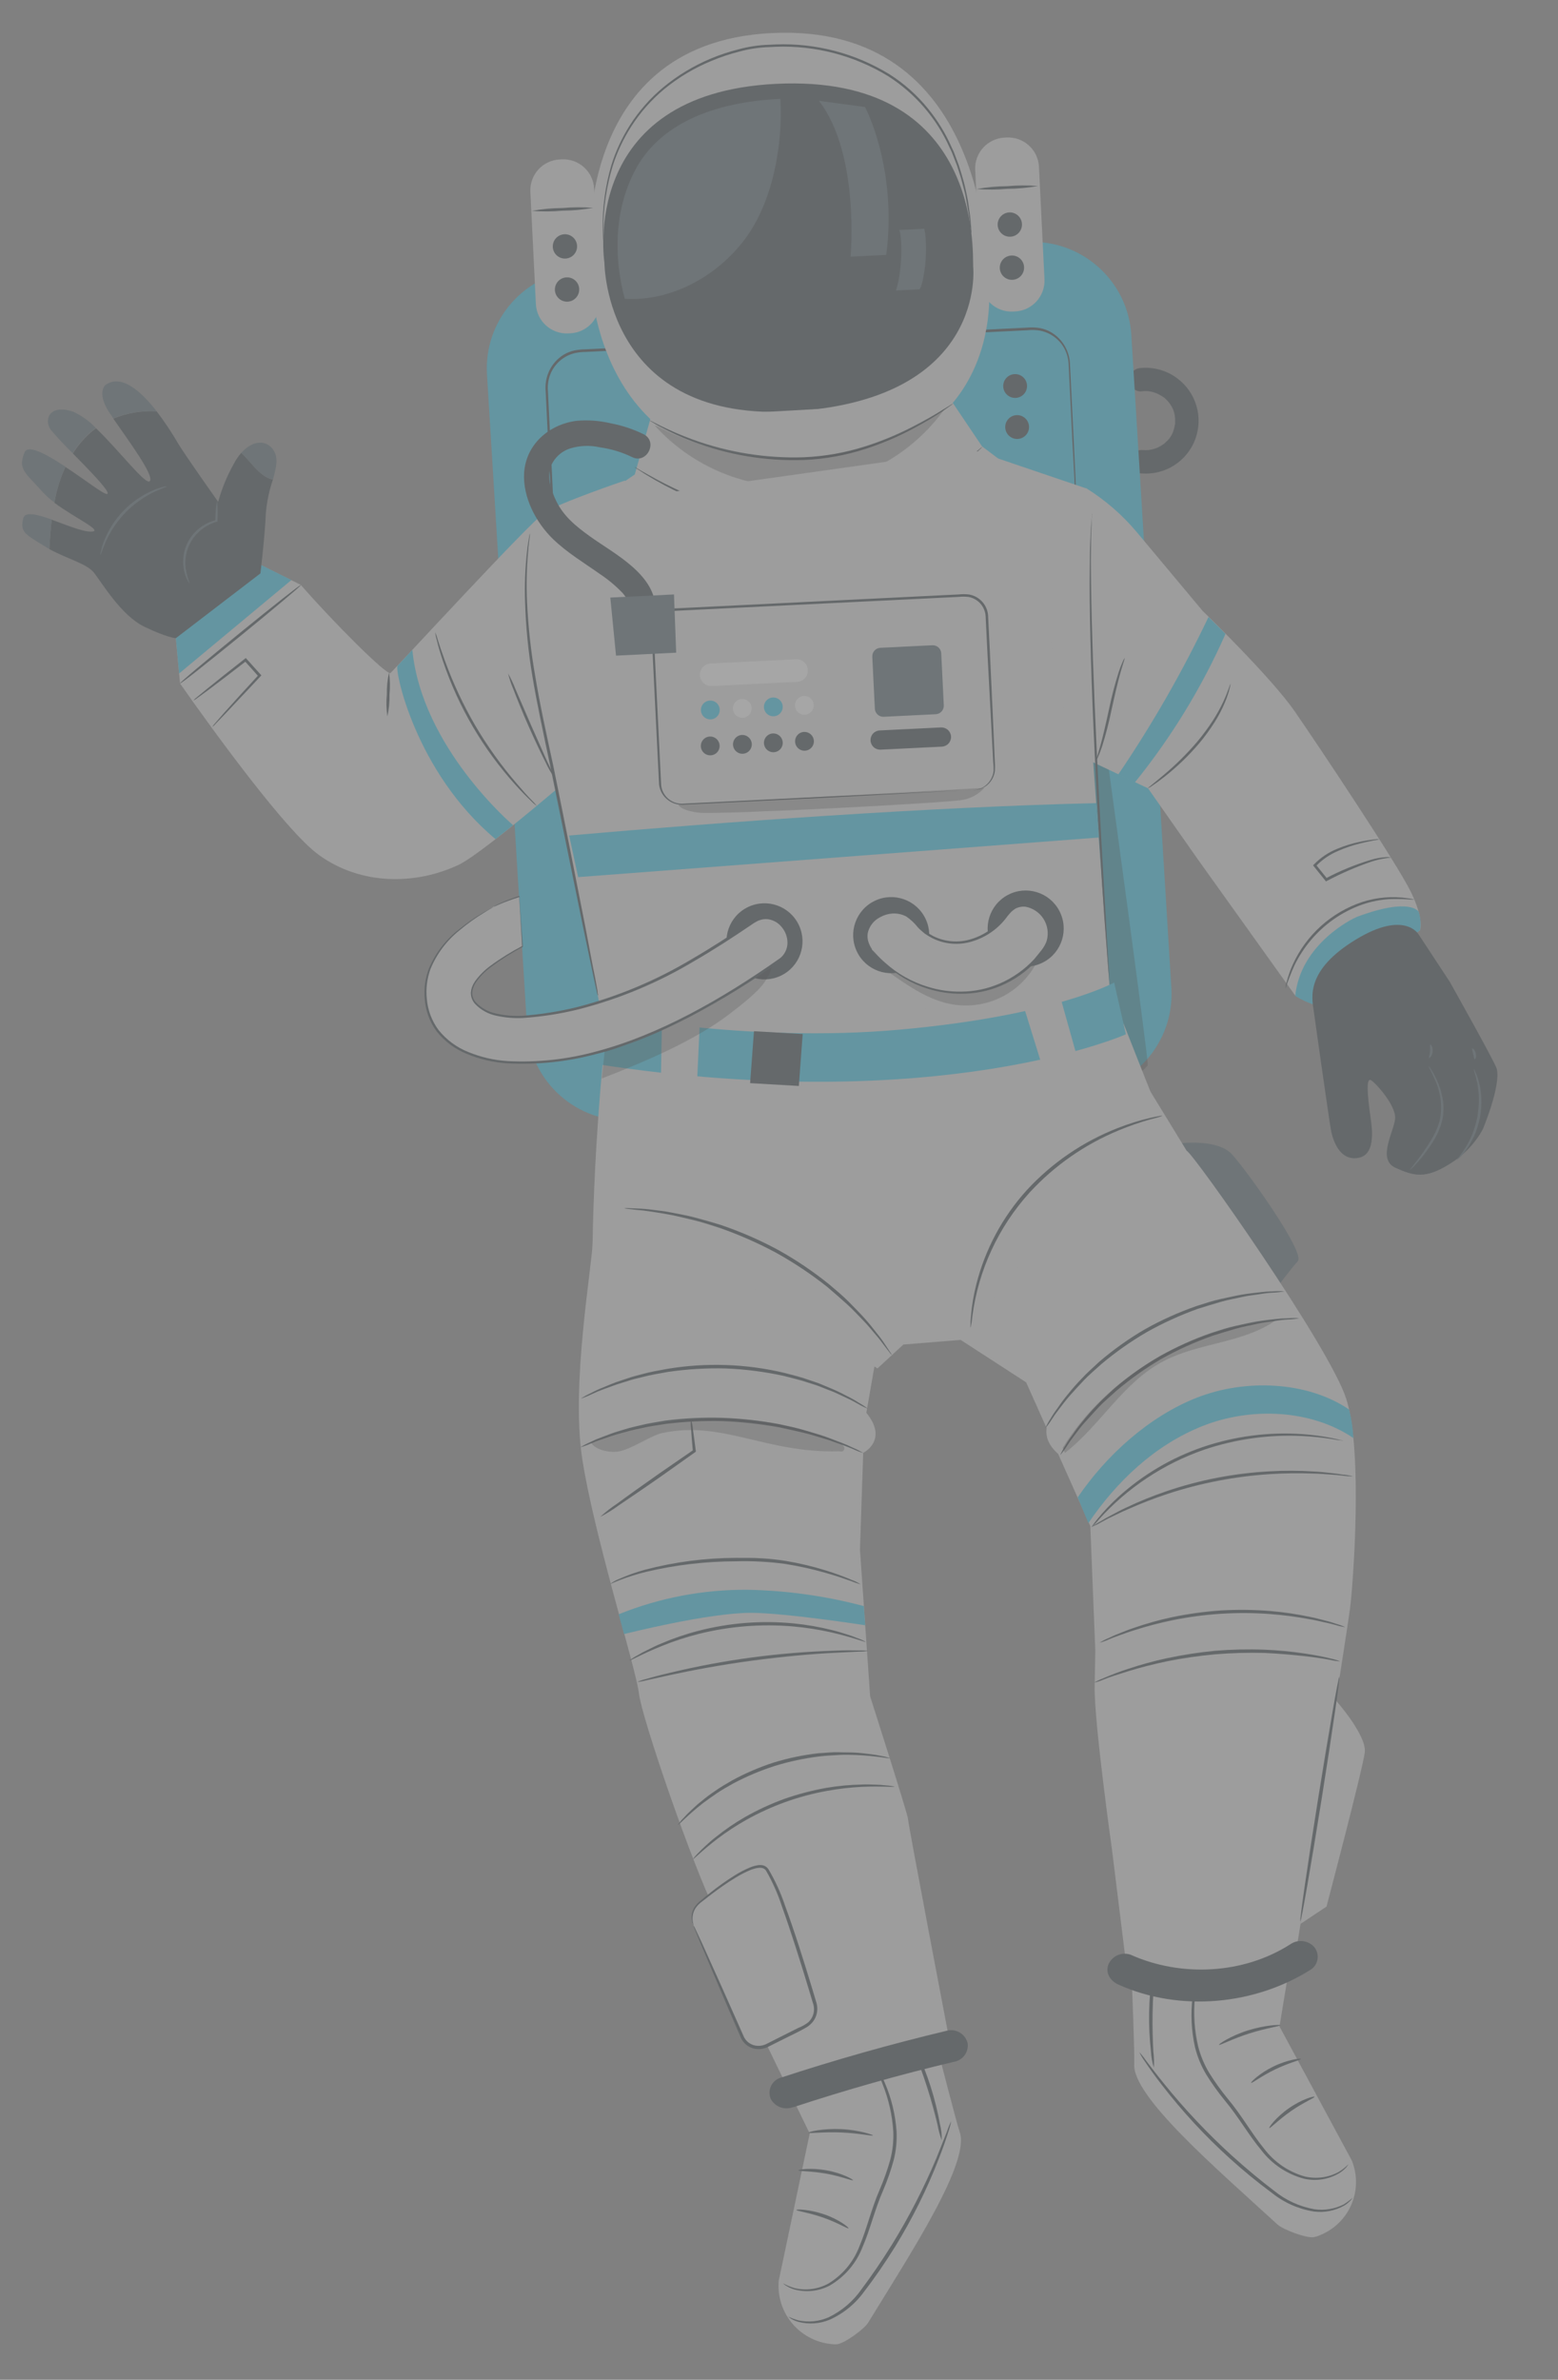<svg width="564.411" height="861.673" viewBox="0 0 564.411 861.673" fill="none" xmlns="http://www.w3.org/2000/svg" xmlns:xlink="http://www.w3.org/1999/xlink">
	<rect x="0" y="0" width="564.411" height="861.673" fill="#808080" stroke="none"/>
	<defs/>
	<g opacity="0.3">
		<path id="Vector" d="M413.288 141.739C415.04 141.431 416.844 141.605 418.504 142.244C418.652 142.236 419.772 142.756 419.052 142.439C419.508 142.639 419.952 142.865 420.383 143.115C420.818 143.363 421.239 143.634 421.646 143.925C422.624 144.582 421.291 143.479 422.129 144.31C423.31 145.358 424.258 146.646 424.91 148.085C425.514 149.513 425.786 151.059 425.707 152.607C425.727 153.032 425.747 153.439 425.639 153.871C425.709 153.033 425.472 154.621 425.443 154.789C425.414 154.958 425.223 155.598 425.094 155.993C424.965 156.389 424.615 157.185 424.934 156.502C424.542 157.384 424.047 158.218 423.461 158.984C423.95 158.367 423.215 159.256 423.091 159.373C422.967 159.491 422.311 160.116 421.922 160.487C421.532 160.859 422.267 160.341 421.493 160.824L420.469 161.486C419.994 161.759 419.505 162.005 419.003 162.226C419.712 161.932 418.53 162.397 418.493 162.399C418.036 162.551 417.579 162.666 417.121 162.781C416.954 162.79 415.63 163.003 416.405 162.928C415.455 163.015 414.5 163.019 413.55 162.938C412.426 162.953 411.353 163.412 410.566 164.215C409.778 165.018 409.34 166.1 409.347 167.224C409.376 168.341 409.837 169.402 410.633 170.187C411.429 170.971 412.497 171.415 413.614 171.427C417.753 171.745 421.882 170.708 425.38 168.473C428.877 166.237 431.552 162.926 433.003 159.036C434.453 155.147 434.599 150.893 433.418 146.913C432.238 142.934 429.796 139.446 426.46 136.977C422.684 134.148 417.995 132.82 413.297 133.247C412.18 133.29 411.121 133.757 410.337 134.554C409.553 135.35 409.102 136.416 409.076 137.533C409.096 138.656 409.557 139.727 410.358 140.513C411.16 141.299 412.239 141.738 413.362 141.736L413.288 141.739Z" fill="#263238" fill-opacity="1" fill-rule="nonzero"/>
		<path id="Vector" d="M210.044 97.582L371.821 87.657C391.605 86.443 408.628 101.498 409.841 121.282L424.347 357.718C425.561 377.502 410.506 394.524 390.722 395.738L228.946 405.664C209.161 406.878 192.139 391.823 190.925 372.039L176.419 135.604C175.205 115.818 190.26 98.796 210.044 97.582Z" fill="#20C7ED" fill-opacity="1" fill-rule="evenodd"/>
		<path id="Vector" d="M201.891 222.855C201.859 222.542 201.844 222.227 201.845 221.912L201.708 219.118C201.585 216.621 201.408 213.015 201.089 208.395C200.629 199.035 199.967 185.551 199.003 168.93C198.594 160.605 198.145 151.469 197.665 141.684C197.425 139.114 197.888 136.528 199.004 134.201C200.161 131.79 201.994 129.768 204.28 128.38C205.458 127.694 206.734 127.194 208.064 126.896C209.394 126.628 210.747 126.487 212.104 126.476L220.261 126.074L291.937 122.556L363.631 119.035L371.788 118.635C373.146 118.514 374.512 118.521 375.869 118.657C377.215 118.824 378.528 119.197 379.761 119.764C382.176 120.915 384.2 122.75 385.583 125.041C386.926 127.245 387.64 129.774 387.648 132.356C388.128 142.141 388.577 151.278 388.985 159.603C389.803 176.249 390.334 189.722 390.757 199.083C390.984 203.707 391.161 207.314 391.191 209.815L391.328 212.608C391.359 213.237 391.374 213.552 391.374 213.552C391.343 213.238 391.327 212.924 391.328 212.608C391.295 211.942 391.25 211.018 391.191 209.815C391.068 207.318 390.891 203.712 390.572 199.092C390.112 189.732 389.359 176.271 388.486 159.627C388.077 151.303 387.629 142.165 387.148 132.381C387.13 129.94 386.448 127.552 385.177 125.469C383.832 123.35 381.901 121.667 379.618 120.624C378.462 120.096 377.232 119.749 375.97 119.598C374.664 119.453 373.346 119.449 372.039 119.587L363.882 119.987L292.188 123.508L220.512 127.026L212.355 127.427C211.047 127.421 209.743 127.547 208.461 127.804C207.183 128.082 205.956 128.556 204.821 129.206C202.658 130.47 200.908 132.333 199.782 134.571C198.721 136.769 198.277 139.213 198.497 141.643C198.978 151.428 199.426 160.565 199.835 168.889C200.652 185.536 201.184 199.008 201.607 208.369C201.834 212.994 202.011 216.601 202.133 219.098L202.27 221.891C201.913 222.539 201.891 222.855 201.891 222.855Z" fill="#263238" fill-opacity="1" fill-rule="nonzero"/>
		<g opacity="0.3">
			<path id="Vector" d="M415.796 385.809C416.304 385.19 401.018 273.635 401.018 273.635L376.815 268.593L389.792 375.052L403.826 393.517C408.418 392.03 412.543 389.374 415.796 385.809Z" fill="#000000" fill-opacity="1" fill-rule="nonzero"/>
		</g>
		<path id="Vector" d="M372.055 139.557C372.172 141.937 370.337 143.961 367.957 144.078C365.577 144.194 363.553 142.36 363.436 139.979C363.319 137.6 365.154 135.575 367.534 135.458C369.914 135.342 371.938 137.177 372.055 139.557Z" fill="#263238" fill-opacity="1" fill-rule="evenodd"/>
		<path id="Vector" d="M372.785 154.41C372.901 156.79 371.067 158.814 368.686 158.932C366.306 159.048 364.282 157.214 364.165 154.833C364.048 152.453 365.883 150.429 368.263 150.312C370.643 150.195 372.668 152.03 372.785 154.41Z" fill="#263238" fill-opacity="1" fill-rule="evenodd"/>
		<path id="Vector" d="M226.414 173.979C226.414 173.979 202.705 182.022 197.317 185.569C191.928 189.115 143.208 242.126 141.467 243.677C140.222 244.757 120.489 225.016 108.973 211.768L94.605 204.63L63.712 231.011L65.225 247.476C78.046 265.776 103.769 301.022 115.363 309.445C130.75 320.705 150.799 320.444 166.253 313.084C175.404 308.741 212.96 276.081 212.96 276.081L233.265 267.445L226.414 173.979Z" fill="#E0E0E0" fill-opacity="1" fill-rule="nonzero"/>
		<path id="Vector" d="M184.065 243.829C185.044 245.58 185.902 247.396 186.631 249.266L192.403 262.61L198.302 275.874C199.205 277.638 199.994 279.457 200.664 281.321C199.505 279.677 198.507 277.925 197.682 276.091C195.98 272.763 193.786 268.104 191.472 262.897C189.158 257.689 187.274 252.924 185.935 249.448C185.151 247.632 184.525 245.752 184.065 243.829Z" fill="#263238" fill-opacity="1" fill-rule="nonzero"/>
		<path id="Vector" d="M194.486 291.822C193.693 291.261 192.96 290.619 192.297 289.909C190.918 288.642 189.025 286.714 186.771 284.229C175.02 271.237 166.066 255.968 160.464 239.37C159.4 236.196 158.641 233.582 158.237 231.767C157.951 230.839 157.756 229.886 157.652 228.921C158.044 229.812 158.362 230.731 158.603 231.674C159.157 233.501 160.003 236.019 161.139 239.133C164.103 247.3 167.791 255.186 172.16 262.696C176.557 270.177 181.62 277.244 187.288 283.813C189.452 286.341 191.219 288.349 192.565 289.692C193.256 290.354 193.898 291.066 194.486 291.822Z" fill="#263238" fill-opacity="1" fill-rule="nonzero"/>
		<path id="Vector" d="M140.329 259.401C139.944 256.758 139.881 254.077 140.141 251.419C140.09 248.738 140.357 246.062 140.936 243.444C141.309 246.095 141.366 248.781 141.107 251.445C141.167 254.119 140.906 256.79 140.329 259.401Z" fill="#263238" fill-opacity="1" fill-rule="nonzero"/>
		<path id="Vector" d="M144.029 241.085C142.859 242.199 150.286 279.399 179.52 303.83L185.873 298.79C185.873 298.79 152.827 270.745 149.381 235.297L144.029 241.085Z" fill="#20C7ED" fill-opacity="1" fill-rule="nonzero"/>
		<path id="Vector" d="M109.047 211.765C109.224 211.979 99.556 220.13 87.45 229.977C75.344 239.823 65.387 247.747 65.224 247.458C65.062 247.17 74.733 239.093 86.839 229.228C98.944 219.362 108.889 211.568 109.047 211.765Z" fill="#263238" fill-opacity="1" fill-rule="nonzero"/>
		<path id="Vector" d="M76.865 263.259C77.199 262.7 77.597 262.184 78.05 261.718L81.561 257.688C84.602 254.294 88.841 249.618 93.682 244.374L93.714 245.021L91.594 242.622L88.632 239.319L89.279 239.287C83.921 243.444 79.131 247.091 75.679 249.671L71.598 252.652C71.123 253.044 70.604 253.381 70.053 253.655C70.441 253.172 70.894 252.744 71.399 252.384L75.302 249.17C78.637 246.466 83.33 242.731 88.686 238.537L89.043 238.261L89.337 238.58L92.299 241.883L94.397 244.209L94.691 244.528L94.392 244.858C89.55 250.084 85.191 254.581 82.056 257.961L78.317 261.853C77.897 262.384 77.409 262.856 76.865 263.259Z" fill="#263238" fill-opacity="1" fill-rule="nonzero"/>
		<path id="Vector" d="M64.881 243.858L105.55 210.025L94.679 204.626L63.712 231.011L64.881 243.858Z" fill="#20C7ED" fill-opacity="1" fill-rule="nonzero"/>
		<path id="Vector" d="M90.195 166.911C89.292 165.898 88.372 164.905 87.416 163.951C86.31 165.213 85.369 166.611 84.617 168.111C82.211 172.403 80.337 176.973 79.036 181.717C79.036 181.717 66.924 164.623 64.599 160.695C62.234 156.614 59.614 152.687 56.753 148.936C51.387 148.626 46.021 149.523 41.047 151.561C46.24 159.131 56.062 172.258 54.267 174.219C52.789 175.83 43.17 163.082 34.786 155.076L33.837 155.771C30.907 158.14 28.395 160.983 26.407 164.184C32.264 170.182 39.132 177.131 39.002 178.64C38.872 180.147 31.359 174.027 23.7 169.082C22.525 171.628 21.563 174.268 20.824 176.974C20.367 178.627 20.005 180.313 19.681 182.017C27.169 187.62 38.05 192.481 32.896 192.493C29.745 192.518 23.93 190.022 18.741 188.182C18.321 191.707 18.069 195.261 17.873 198.812C24.314 202.353 31.5 204.076 34.073 207.398C36.9 210.968 43.899 222.861 52.256 226.901C60.612 230.941 63.715 231.066 63.715 231.066L94.344 207.61C94.344 207.61 96.011 193.622 96.277 186.192C96.608 181.924 97.473 177.714 98.851 173.661C95.289 172.872 92.649 169.701 90.195 166.911Z" fill="#263238" fill-opacity="1" fill-rule="nonzero"/>
		<path id="Vector" d="M23.695 168.989C16.912 164.52 10.166 160.809 8.921 163.763C6.296 169.973 9.284 171.161 15.468 178.163C16.753 179.556 18.175 180.815 19.713 181.923C20.038 180.22 20.4 178.533 20.856 176.879C21.583 174.175 22.533 171.536 23.695 168.989Z" fill="#455A64" fill-opacity="1" fill-rule="nonzero"/>
		<path id="Vector" d="M56.753 148.937C51.211 141.792 43.873 135.106 38.082 139.507C38.082 139.507 35.085 142.286 39.403 149.027C39.863 149.729 40.424 150.572 41.043 151.469C46.025 149.462 51.393 148.597 56.753 148.937Z" fill="#455A64" fill-opacity="1" fill-rule="nonzero"/>
		<path id="Vector" d="M8.442 187.63C7.135 192.719 9.248 193.468 16.095 197.729C16.67 198.098 17.261 198.439 17.87 198.755C18.066 195.204 18.319 191.65 18.739 188.125C13.606 186.301 9.097 185.095 8.442 187.63Z" fill="#455A64" fill-opacity="1" fill-rule="nonzero"/>
		<path id="Vector" d="M98.851 173.661C100.039 169.523 100.869 166.034 99.251 163.295C96.783 159.114 91.634 159.219 87.418 163.987C88.374 164.941 89.368 165.932 90.196 166.947C92.649 169.701 95.29 172.872 98.851 173.661Z" fill="#455A64" fill-opacity="1" fill-rule="nonzero"/>
		<path id="Vector" d="M33.778 155.682L34.726 154.986C32.381 152.491 29.575 150.476 26.462 149.051C17.793 146.213 15.907 151.979 18.343 155.531C20.861 158.521 23.533 161.38 26.347 164.094C28.335 160.893 30.847 158.05 33.778 155.682Z" fill="#455A64" fill-opacity="1" fill-rule="nonzero"/>
		<path id="Vector" d="M68.733 211.277C68.733 211.277 68.363 210.925 67.933 210.094C67.336 208.943 66.901 207.717 66.641 206.448C66.268 204.535 66.247 202.569 66.579 200.647C66.998 198.274 67.975 196.034 69.429 194.111C71.618 191.203 74.747 189.144 78.283 188.281L77.986 188.647C78.01 186.152 78.222 183.663 78.622 181.2C78.876 183.661 78.923 186.14 78.763 188.609L78.778 188.905L78.482 188.92C75.184 189.866 72.282 191.856 70.212 194.592C68.981 196.241 68.091 198.121 67.597 200.119C67.103 202.118 67.014 204.195 67.335 206.229C67.666 207.946 68.133 209.635 68.733 211.277Z" fill="#455A64" fill-opacity="1" fill-rule="nonzero"/>
		<path id="Vector" d="M60.497 176.101C60.505 176.267 58.586 176.824 55.668 178.191C51.882 180.054 48.437 182.543 45.479 185.552C42.542 188.586 40.15 192.104 38.406 195.949C37.068 198.907 36.591 200.896 36.422 200.849C36.253 200.802 36.396 200.331 36.612 199.431C36.89 198.144 37.281 196.883 37.78 195.664C39.388 191.634 41.775 187.96 44.804 184.853C47.833 181.745 51.445 179.265 55.433 177.554C56.612 177.032 57.831 176.606 59.078 176.281C59.539 176.147 60.018 176.086 60.497 176.101Z" fill="#455A64" fill-opacity="1" fill-rule="nonzero"/>
		<path id="Vector" d="M352.034 109.427C351.757 109.44 351.117 100.553 350.577 89.565C350.038 78.579 349.803 69.653 350.081 69.64C350.358 69.626 351 78.531 351.539 89.519C352.078 100.506 352.293 109.414 352.034 109.427Z" fill="#263238" fill-opacity="1" fill-rule="nonzero"/>
		<path id="Vector" d="M213.781 97.95C213.781 97.95 204.845 15.638 279.554 11.97C357.334 8.151 357.77 94.44 358.098 101.118C358.098 101.118 366.827 163.731 291.887 168.745C213.235 174.071 213.781 97.95 213.781 97.95Z" fill="#E0E0E0" fill-opacity="1" fill-rule="nonzero"/>
		<path id="Vector" d="M218.963 95.1C218.963 95.1 209.339 33.903 281.125 30.36C355.742 26.697 352.295 91.316 352.55 96.515C352.55 96.515 357.759 144.077 288.371 148.874C218.983 153.672 218.963 95.1 218.963 95.1Z" fill="#263238" fill-opacity="1" fill-rule="nonzero"/>
		<path id="Vector" d="M355.765 161.622L344.826 145.38L235.674 151.48L229.96 171.804L218.26 179.721L294.228 188.099L370.206 172.502L355.765 161.622Z" fill="#E0E0E0" fill-opacity="1" fill-rule="nonzero"/>
		<path id="Vector" d="M363.886 49.826L364.681 49.787C370.841 49.485 376.08 54.233 376.383 60.394L378.38 101.068C378.682 107.229 373.934 112.467 367.774 112.77L366.978 112.809C360.818 113.111 355.579 108.362 355.277 102.202L353.28 61.527C352.977 55.368 357.726 50.129 363.886 49.826Z" fill="#E0E0E0" fill-opacity="1" fill-rule="evenodd"/>
		<path id="Vector" d="M351.865 84.439C351.797 84.263 351.757 84.077 351.745 83.889C351.724 83.464 351.697 82.908 351.534 82.231C351.296 80.777 351.186 78.539 350.648 75.895C350.413 74.517 350.135 73.01 349.849 71.337C349.563 69.663 349.014 67.91 348.549 66.005C348.085 64.1 347.357 62.114 346.696 59.977L345.463 56.774C345.251 56.228 345.019 55.665 344.806 55.101C344.593 54.536 344.289 54.014 344.021 53.452C339.269 42.81 331.496 33.797 321.666 27.534C309.479 20.105 295.378 16.42 281.115 16.936C280.282 16.977 279.432 17.019 278.673 17.056C275.039 17.164 271.431 17.702 267.924 18.659C264.481 19.521 261.109 20.642 257.835 22.01C251.635 24.545 245.849 27.991 240.667 32.234C235.997 36.117 231.95 40.692 228.669 45.803C225.822 50.256 223.565 55.06 221.954 60.094C219.751 67.409 218.607 75.002 218.555 82.641C218.446 85.335 218.605 87.44 218.638 88.866C218.671 89.532 218.697 90.069 218.717 90.476C218.743 90.659 218.752 90.846 218.745 91.03C218.712 90.848 218.702 90.661 218.717 90.476C218.697 90.069 218.671 89.532 218.638 88.866C218.568 87.442 218.335 85.34 218.332 82.633C218.236 74.935 219.29 67.265 221.461 59.877C223.045 54.77 225.3 49.897 228.166 45.383C231.462 40.196 235.544 35.555 240.266 31.624C245.434 27.345 251.204 23.851 257.39 21.253C260.706 19.863 264.12 18.723 267.605 17.84C271.21 16.862 274.917 16.314 278.65 16.204C279.464 16.164 280.296 16.123 281.166 16.08C295.619 15.567 309.903 19.329 322.228 26.895C327.536 30.26 332.258 34.469 336.208 39.355C339.655 43.591 342.517 48.27 344.716 53.27L345.504 54.955L346.142 56.63C346.567 57.74 346.973 58.833 347.359 59.889C348.02 62.026 348.657 64.053 349.178 65.974C349.699 67.895 350.007 69.642 350.388 71.366C350.77 73.09 350.898 74.567 351.114 75.947C351.601 78.686 351.652 80.871 351.816 82.31C351.85 83.013 351.877 83.549 351.897 83.975C351.9 84.13 351.889 84.285 351.865 84.439Z" fill="#263238" fill-opacity="1" fill-rule="nonzero"/>
		<path id="Vector" d="M230.077 61.643C222.63 75.748 222.171 92.847 226.336 108.181C243.074 109.213 259.65 100.148 269.781 86.69C279.911 73.232 283.665 52.634 282.708 35.789C254.017 37.161 237.469 47.541 230.077 61.643Z" fill="#455A64" fill-opacity="1" fill-rule="nonzero"/>
		<path id="Vector" d="M296.668 36.513C311.571 55.676 308.134 92.928 308.134 92.928L321.082 92.292C325.081 60.445 313.354 38.734 313.354 38.734L296.668 36.513Z" fill="#455A64" fill-opacity="1" fill-rule="nonzero"/>
		<path id="Vector" d="M325.609 83.282C326.626 83.232 327.355 96.564 324.588 105.174L332.986 104.762C334.151 104.705 336.641 91.603 334.857 82.828L325.609 83.282Z" fill="#455A64" fill-opacity="1" fill-rule="nonzero"/>
		<path id="Vector" d="M376.001 67.346C372.347 68.01 368.641 68.353 364.927 68.372C361.228 68.717 357.507 68.738 353.805 68.436C357.461 67.783 361.166 67.44 364.879 67.41C368.578 67.076 372.299 67.055 376.001 67.346Z" fill="#263238" fill-opacity="1" fill-rule="nonzero"/>
		<path id="Vector" d="M370.223 81.092C370.266 81.963 370.049 82.826 369.601 83.574C369.153 84.322 368.493 84.92 367.705 85.293C366.917 85.665 366.036 85.796 365.174 85.668C364.312 85.54 363.507 85.159 362.861 84.574C362.215 83.988 361.757 83.225 361.545 82.379C361.333 81.533 361.377 80.644 361.671 79.823C361.965 79.003 362.495 78.287 363.195 77.768C363.896 77.249 364.734 76.948 365.605 76.906C366.772 76.849 367.915 77.258 368.781 78.043C369.647 78.827 370.166 79.925 370.223 81.092Z" fill="#263238" fill-opacity="1" fill-rule="nonzero"/>
		<path id="Vector" d="M370.99 96.702C371.033 97.573 370.816 98.436 370.368 99.185C369.92 99.933 369.26 100.53 368.472 100.903C367.684 101.275 366.803 101.406 365.941 101.278C365.078 101.15 364.273 100.77 363.628 100.185C362.982 99.599 362.524 98.835 362.312 97.989C362.1 97.144 362.144 96.254 362.438 95.434C362.731 94.613 363.262 93.897 363.962 93.378C364.662 92.859 365.501 92.559 366.371 92.517C366.95 92.485 367.529 92.569 368.075 92.764C368.621 92.958 369.123 93.258 369.553 93.647C369.982 94.036 370.33 94.507 370.577 95.031C370.823 95.556 370.964 96.124 370.99 96.702Z" fill="#263238" fill-opacity="1" fill-rule="nonzero"/>
		<path id="Vector" d="M202.74 57.737L203.536 57.698C209.696 57.397 214.934 62.145 215.237 68.305L217.234 108.979C217.536 115.14 212.788 120.378 206.628 120.681L205.832 120.72C199.672 121.022 194.434 116.273 194.131 110.113L192.134 69.439C191.832 63.279 196.58 58.04 202.74 57.737Z" fill="#E0E0E0" fill-opacity="1" fill-rule="evenodd"/>
		<path id="Vector" d="M214.856 75.256C211.201 75.919 207.495 76.262 203.781 76.282C200.083 76.627 196.361 76.648 192.659 76.346C196.315 75.693 200.02 75.35 203.734 75.32C207.433 74.987 211.153 74.966 214.856 75.256Z" fill="#263238" fill-opacity="1" fill-rule="nonzero"/>
		<path id="Vector" d="M209.059 89.004C209.102 89.876 208.885 90.74 208.436 91.488C207.987 92.236 207.326 92.835 206.537 93.207C205.748 93.579 204.866 93.709 204.003 93.579C203.14 93.45 202.335 93.067 201.69 92.48C201.044 91.893 200.588 91.127 200.378 90.28C200.169 89.433 200.215 88.543 200.511 87.723C200.808 86.901 201.341 86.188 202.044 85.67C202.747 85.153 203.587 84.856 204.459 84.817C205.624 84.765 206.761 85.176 207.624 85.961C208.486 86.745 209.002 87.84 209.059 89.004Z" fill="#263238" fill-opacity="1" fill-rule="nonzero"/>
		<path id="Vector" d="M209.826 104.615C209.868 105.487 209.651 106.352 209.203 107.1C208.754 107.848 208.093 108.446 207.303 108.818C206.514 109.19 205.632 109.32 204.77 109.19C203.907 109.062 203.102 108.679 202.456 108.091C201.811 107.504 201.355 106.738 201.145 105.892C200.935 105.044 200.981 104.154 201.278 103.334C201.575 102.513 202.108 101.799 202.811 101.281C203.514 100.765 204.354 100.468 205.226 100.429C205.803 100.4 206.38 100.486 206.924 100.682C207.468 100.877 207.968 101.178 208.395 101.566C208.823 101.955 209.169 102.425 209.415 102.948C209.66 103.472 209.8 104.038 209.826 104.615Z" fill="#263238" fill-opacity="1" fill-rule="nonzero"/>
		<path id="Vector" d="M345.306 146.099C345.026 146.377 344.714 146.623 344.378 146.83C343.733 147.288 342.802 147.964 341.564 148.822C339.105 150.464 335.47 152.719 330.753 155.212C325.276 158.141 319.551 160.581 313.645 162.505C306.396 164.866 298.859 166.228 291.242 166.553C277.391 167.008 263.589 164.704 250.637 159.776C246.733 158.292 242.931 156.553 239.256 154.568C237.925 153.893 236.967 153.271 236.298 152.859C235.939 152.685 235.604 152.465 235.302 152.204C235.675 152.334 236.037 152.496 236.383 152.688C237.085 153.024 238.077 153.588 239.425 154.227C243.154 156.06 246.978 157.692 250.882 159.115C263.79 163.82 277.48 166.006 291.211 165.553C298.794 165.243 306.301 163.908 313.526 161.583C319.396 159.717 325.098 157.359 330.572 154.535C335.276 152.153 338.952 149.989 341.397 148.441L344.295 146.667C344.613 146.445 344.952 146.255 345.306 146.099Z" fill="#263238" fill-opacity="1" fill-rule="nonzero"/>
		<path id="Vector" d="M355.865 161.766C355.574 162.132 355.249 162.471 354.895 162.777C354.24 163.402 353.265 164.322 351.969 165.479C348.341 168.773 344.509 171.835 340.496 174.646C334.484 178.798 327.838 181.948 320.818 183.975C312.227 186.439 303.367 187.846 294.435 188.162C289.822 188.385 285.199 188.321 280.594 187.971C276.302 187.619 272.042 186.948 267.85 185.963C260.757 184.319 253.85 181.956 247.238 178.909C242.787 176.875 238.464 174.573 234.291 172.018C232.782 171.127 231.685 170.291 230.922 169.865C230.514 169.638 230.133 169.364 229.788 169.05C230.217 169.238 230.63 169.46 231.026 169.712C231.808 170.155 232.936 170.86 234.479 171.693C238.712 174.117 243.065 176.323 247.523 178.303C254.129 181.228 261.003 183.505 268.049 185.101C272.209 186.036 276.429 186.684 280.678 187.039C285.24 187.37 289.819 187.425 294.388 187.2C303.235 186.893 312.013 185.528 320.536 183.136C327.498 181.176 334.102 178.116 340.097 174.072C344.136 171.329 348.02 168.365 351.732 165.194L354.777 162.635C355.117 162.317 355.481 162.027 355.865 161.766Z" fill="#263238" fill-opacity="1" fill-rule="nonzero"/>
		<g opacity="0.3">
			<path id="Vector" d="M237.133 154.003C243.893 161.478 252.239 167.347 261.559 171.182C270.88 175.016 280.939 176.718 291.002 176.163C301.065 175.608 310.877 172.812 319.719 167.977C328.562 163.142 336.212 156.391 342.11 148.219C327.06 158.585 309.468 164.651 291.228 165.766C272.987 166.881 254.788 163.001 238.588 154.543L237.133 154.003Z" fill="#000000" fill-opacity="1" fill-rule="nonzero"/>
		</g>
		<path id="Vector" d="M522.77 415.805C519.08 414.924 515.464 413.757 511.956 412.312C509.389 411.382 506.824 410.507 504.225 409.688C502.611 414.57 500.605 420.546 505.479 422.772C512.099 425.804 516.382 426.929 525.123 421.438C527.742 419.779 530.137 417.792 532.25 415.525C529.156 416.363 525.908 416.459 522.77 415.805Z" fill="#455A64" fill-opacity="1" fill-rule="nonzero"/>
		<path id="Vector" d="M496.871 407.564C491.762 406.221 486.609 405.12 481.412 404.263C481.821 406.931 482.121 408.882 482.267 409.598C483.072 413.526 485.435 419.362 490.608 419.349C495.78 419.336 497.558 415.133 496.871 407.564Z" fill="#455A64" fill-opacity="1" fill-rule="nonzero"/>
		<path id="Vector" d="M221.466 385.523L200.121 276.305L214.666 180.917L228.132 180.257L352.171 162.819L393.277 176.765L395.861 273.592L402.002 357.877L314.765 394.163L221.466 385.523Z" fill="#E0E0E0" fill-opacity="1" fill-rule="nonzero"/>
		<path id="Vector" d="M216.566 360.491C216.566 360.491 216.56 360.362 216.434 360.071C216.309 359.781 216.249 359.32 216.132 358.825C215.87 357.633 215.512 356.019 215.078 353.982C214.163 349.688 212.901 343.632 211.329 336.162C208.251 321.035 204.004 300.255 199.336 277.307C196.919 265.837 194.528 254.903 192.866 244.843C191.37 235.946 190.483 226.957 190.21 217.939C189.997 211.862 190.232 205.777 190.911 199.734C191.102 197.593 191.45 196 191.615 194.823L191.831 193.553C191.849 193.404 191.886 193.26 191.939 193.12C191.967 193.267 191.974 193.416 191.961 193.564C191.978 193.916 191.887 194.328 191.839 194.85C191.745 195.967 191.455 197.612 191.32 199.771C190.786 205.806 190.656 211.87 190.932 217.923C191.34 226.902 192.324 235.847 193.879 244.7C195.52 254.726 197.909 265.621 200.401 277.106C205.09 300.09 209.173 320.935 212.139 336.03C213.563 343.507 214.66 349.608 215.575 353.902C215.936 355.961 216.238 357.578 216.463 358.772C216.489 359.29 216.509 359.716 216.656 360.061C216.656 360.209 216.625 360.355 216.566 360.491Z" fill="#263238" fill-opacity="1" fill-rule="nonzero"/>
		<g opacity="0.3">
			<path id="Vector" d="M376.702 345.992C374.23 352.097 369.75 357.176 364.002 360.391C358.254 363.606 351.581 364.765 345.086 363.676C336.634 362.236 329.302 357.163 322.274 352.225L328.639 345.162L355.579 348.16L370.449 340.606L376.702 345.992Z" fill="#000000" fill-opacity="1" fill-rule="nonzero"/>
		</g>
		<path id="Vector" d="M403.339 366.971C403.2 367.037 403.052 367.082 402.9 367.104L401.58 367.409L396.517 368.511C392.131 369.449 385.742 370.727 377.841 372.19C362.021 375.137 340.095 378.716 315.73 381.711C291.365 384.705 269.221 386.479 253.155 387.435C245.132 387.921 238.635 388.147 234.14 388.368L228.98 388.621L227.629 388.688C227.478 388.72 227.321 388.728 227.167 388.71C227.319 388.676 227.475 388.668 227.629 388.688L228.98 388.621L234.14 388.368C238.635 388.147 245.121 387.699 253.14 387.12C269.16 386 291.298 384.097 315.627 381.122C339.956 378.147 361.905 374.66 377.733 371.88C385.657 370.509 392.051 369.323 396.461 368.514L401.552 367.596L402.895 367.382C403.009 367.212 403.16 367.07 403.339 366.971Z" fill="#263238" fill-opacity="1" fill-rule="nonzero"/>
		<path id="Vector" d="M397.151 290.79C335.72 292.249 261.949 297.65 206.174 302.521L209.453 317.583L398.003 303.245L397.151 290.79Z" fill="#20C7ED" fill-opacity="1" fill-rule="nonzero"/>
		<path id="Vector" d="M352.628 286.171C353.865 286.023 355.061 285.638 356.151 285.034C357.206 284.404 358.1 283.536 358.761 282.499C359.421 281.462 359.83 280.285 359.955 279.062C359.969 277.969 359.915 276.876 359.795 275.788C359.334 266.41 358.578 252.894 357.703 236.212C357.498 232.032 357.283 227.648 357.059 223.098C356.955 221.404 356.282 219.796 355.15 218.533C354.018 217.27 352.493 216.425 350.821 216.136C349.639 215.999 348.444 215.995 347.261 216.125L315.816 217.669L243.9 221.2C242.397 221.269 240.951 221.792 239.754 222.702C238.557 223.612 237.665 224.865 237.197 226.294C236.793 227.753 236.691 229.278 236.898 230.777L238.036 253.973C238.332 259.984 238.621 265.885 238.906 271.674L239.327 280.257C239.396 281.662 239.468 283.124 239.533 284.456C239.781 286.417 240.793 288.2 242.35 289.419C243.906 290.638 245.881 291.193 247.844 290.964L271.039 289.825L298.378 288.482L337.987 286.687L348.752 286.157L337.992 286.778L298.397 288.871L271.058 290.213L247.974 291.347C246.54 291.496 245.09 291.276 243.765 290.709C242.439 290.142 241.28 289.244 240.398 288.103C239.502 286.928 238.934 285.534 238.754 284.067C238.682 282.606 238.616 281.256 238.545 279.813L238.124 271.23C237.839 265.435 237.549 259.534 237.254 253.529C236.96 247.523 236.659 241.407 236.354 235.18L236.143 230.889C235.932 229.269 236.053 227.622 236.499 226.051C237.035 224.443 238.043 223.035 239.392 222.01C240.741 220.984 242.367 220.389 244.059 220.302L315.976 216.771L347.421 215.228C348.655 215.098 349.9 215.111 351.131 215.268C352.964 215.597 354.634 216.532 355.873 217.924C357.111 219.315 357.846 221.083 357.96 222.942C358.184 227.511 358.4 231.895 358.605 236.075C359.422 252.723 359.977 266.286 360.4 275.666C360.488 276.775 360.499 277.891 360.434 279.002C360.325 279.988 360.032 280.946 359.572 281.825C358.863 283.202 357.764 284.339 356.413 285.096C355.59 285.562 354.688 285.871 353.751 286.005C353.384 286.1 353.007 286.156 352.628 286.171Z" fill="#263238" fill-opacity="1" fill-rule="nonzero"/>
		<path id="Vector" d="M237.513 221.031C237.71 208.043 222.719 200.676 213.782 194.254C208.592 190.522 204.151 186.921 201.445 181.288C199.71 177.664 198.068 172.924 199.538 168.865C200.167 167.323 201.13 165.938 202.357 164.811C203.583 163.684 205.044 162.841 206.634 162.343C210.095 161.295 213.769 161.165 217.296 161.968C221.333 162.516 225.259 163.699 228.927 165.476C234.234 168.219 238.503 160 233.214 157.256C229.459 155.405 225.47 154.073 221.357 153.295C217.277 152.319 213.067 152.006 208.889 152.368C198.901 153.638 190.471 160.93 189.868 171.306C189.37 180.045 194.157 189.191 200.309 195.157C205.39 200.08 211.714 203.868 217.323 207.838C220.361 209.854 223.163 212.203 225.677 214.845C225.146 214.24 226.112 215.398 226.092 215.381L226.889 216.491C227.09 216.815 227.909 218.388 227.597 217.698C227.884 218.338 228.109 219.004 228.269 219.687C228.039 218.771 228.269 219.687 228.28 219.908C228.332 220.406 228.357 220.906 228.354 221.407C228.275 227.362 237.523 226.89 237.602 220.953L237.513 221.031Z" fill="#263238" fill-opacity="1" fill-rule="nonzero"/>
		<path id="Vector" d="M221.097 216.369L244.163 215.236L244.957 236.316L223.167 237.387L221.097 216.369Z" fill="#455A64" fill-opacity="1" fill-rule="nonzero"/>
		<path id="Vector" d="M289.412 334.973C292.652 341.858 289.697 350.066 282.811 353.307C275.926 356.547 267.718 353.592 264.478 346.706C261.238 339.821 264.193 331.612 271.078 328.372C277.963 325.133 286.172 328.088 289.412 334.973Z" fill="#263238" fill-opacity="1" fill-rule="evenodd"/>
		<path id="Vector" d="M335.32 332.729C338.56 339.614 335.605 347.822 328.72 351.062C321.834 354.303 313.626 351.348 310.386 344.462C307.146 337.577 310.101 329.368 316.986 326.128C323.871 322.889 332.08 325.844 335.32 332.729Z" fill="#263238" fill-opacity="1" fill-rule="evenodd"/>
		<path id="Vector" d="M383.755 329.786C387.303 336.519 384.722 344.852 377.99 348.399C371.258 351.947 362.925 349.366 359.377 342.635C355.829 335.902 358.41 327.569 365.142 324.021C371.873 320.474 380.207 323.055 383.755 329.786Z" fill="#263238" fill-opacity="1" fill-rule="evenodd"/>
		<path id="Vector" d="M315.914 343.915C332.1 363.924 362.717 365.536 378.306 343.541C385.066 333.938 371.519 321.624 364.723 331.229C356.712 342.543 340.804 345.586 331.349 333.905C323.986 324.792 308.51 334.729 315.952 343.932L315.914 343.915Z" fill="#E0E0E0" fill-opacity="1" fill-rule="nonzero"/>
		<path id="Vector" d="M315.914 343.914C315.803 343.817 315.71 343.703 315.638 343.575L314.881 342.519C314.536 341.906 314.25 341.262 314.026 340.596C313.793 339.658 313.745 338.684 313.886 337.729C314.119 336.416 314.649 335.175 315.435 334.099C316.221 333.021 317.242 332.139 318.42 331.517C319.847 330.66 321.452 330.144 323.111 330.007C324.989 329.86 326.871 330.243 328.542 331.112C330.242 332.223 331.75 333.602 333.007 335.195C333.75 335.923 334.532 336.609 335.352 337.249C336.229 337.894 337.157 338.469 338.125 338.967C342.356 341.051 347.223 341.442 351.732 340.061C356.726 338.562 361.08 335.445 364.11 331.202C364.529 330.681 365.039 330.118 365.495 329.576C366.057 329.085 366.655 328.634 367.282 328.228C368.611 327.502 370.13 327.201 371.635 327.365C373.118 327.615 374.532 328.175 375.786 329.007C377.039 329.839 378.104 330.925 378.911 332.194C379.718 333.464 380.249 334.889 380.47 336.377C380.691 337.865 380.597 339.383 380.194 340.832C379.063 343.455 377.459 345.848 375.46 347.889C371.816 351.821 367.373 354.929 362.428 357.002C357.951 358.875 353.143 359.83 348.289 359.81C344.085 359.849 339.903 359.208 335.903 357.914C330.096 356.098 324.781 352.979 320.362 348.795C319.141 347.707 318.01 346.522 316.981 345.253L316.172 344.272C316.072 344.171 315.986 344.057 315.915 343.933C315.915 343.933 316.03 344.02 316.244 344.213L317.142 345.134C318.222 346.355 319.387 347.501 320.629 348.56C325.08 352.581 330.369 355.563 336.113 357.292C340.051 358.528 344.162 359.121 348.289 359.049C353.017 359.012 357.69 358.032 362.035 356.168C366.843 354.123 371.162 351.079 374.705 347.239C376.344 345.119 378.452 343.106 379.215 340.528C379.571 339.215 379.65 337.842 379.447 336.496C379.244 335.15 378.763 333.861 378.036 332.712C377.308 331.562 376.349 330.576 375.22 329.816C374.091 329.057 372.816 328.54 371.476 328.3C370.208 328.174 368.931 328.424 367.803 329.018C367.26 329.379 366.747 329.782 366.268 330.225C365.83 330.746 365.389 331.194 364.97 331.734C361.811 336.141 357.271 339.365 352.07 340.896C347.356 342.343 342.266 341.93 337.848 339.741C336.854 339.236 335.897 338.663 334.982 338.027C334.166 337.271 333.283 336.646 332.576 335.847C331.37 334.304 329.934 332.954 328.319 331.847C326.764 331.026 325.014 330.651 323.259 330.76C321.684 330.877 320.155 331.345 318.784 332.129C317.659 332.7 316.676 333.517 315.907 334.517C315.138 335.517 314.603 336.676 314.34 337.91C314.21 338.822 314.256 339.752 314.474 340.647C314.663 341.306 314.912 341.945 315.217 342.558L315.863 343.639C315.851 343.77 315.931 343.895 315.914 343.914Z" fill="#263238" fill-opacity="1" fill-rule="nonzero"/>
		<path id="Vector" d="M260.698 269.917C260.732 270.591 260.564 271.26 260.217 271.838C259.869 272.416 259.358 272.879 258.748 273.166C258.137 273.454 257.455 273.554 256.788 273.453C256.121 273.354 255.498 273.057 255 272.603C254.501 272.148 254.148 271.556 253.987 270.9C253.825 270.245 253.862 269.558 254.091 268.923C254.321 268.288 254.734 267.736 255.278 267.337C255.822 266.938 256.472 266.709 257.146 266.68C258.046 266.641 258.925 266.959 259.59 267.565C260.256 268.172 260.654 269.018 260.698 269.917Z" fill="#263238" fill-opacity="1" fill-rule="nonzero"/>
		<path id="Vector" d="M272.351 269.347C272.384 270.02 272.217 270.688 271.871 271.266C271.524 271.844 271.014 272.306 270.405 272.594C269.795 272.882 269.114 272.983 268.448 272.885C267.781 272.785 267.159 272.491 266.659 272.038C266.16 271.586 265.806 270.995 265.642 270.342C265.479 269.688 265.512 269 265.74 268.365C265.967 267.731 266.377 267.178 266.918 266.776C267.459 266.375 268.108 266.144 268.781 266.11C269.682 266.071 270.563 266.389 271.231 266.994C271.9 267.601 272.302 268.445 272.351 269.347Z" fill="#263238" fill-opacity="1" fill-rule="nonzero"/>
		<path id="Vector" d="M283.561 268.796C283.594 269.469 283.426 270.137 283.08 270.715C282.733 271.293 282.223 271.755 281.614 272.043C281.005 272.331 280.324 272.433 279.657 272.334C278.99 272.234 278.368 271.94 277.869 271.487C277.369 271.035 277.016 270.444 276.852 269.791C276.688 269.137 276.722 268.449 276.949 267.814C277.176 267.181 277.586 266.627 278.127 266.226C278.669 265.824 279.317 265.593 279.99 265.56C280.891 265.521 281.772 265.838 282.441 266.443C283.109 267.05 283.512 267.895 283.561 268.796Z" fill="#263238" fill-opacity="1" fill-rule="nonzero"/>
		<path id="Vector" d="M294.844 268.243C294.877 268.916 294.709 269.584 294.363 270.162C294.016 270.74 293.506 271.202 292.897 271.49C292.288 271.778 291.607 271.88 290.94 271.781C290.273 271.682 289.651 271.388 289.152 270.935C288.652 270.482 288.298 269.892 288.135 269.238C287.971 268.584 288.005 267.896 288.232 267.262C288.459 266.628 288.869 266.074 289.41 265.673C289.952 265.271 290.6 265.04 291.273 265.007C292.174 264.968 293.055 265.285 293.724 265.891C294.392 266.497 294.795 267.342 294.844 268.243Z" fill="#263238" fill-opacity="1" fill-rule="nonzero"/>
		<path id="Vector" d="M288.77 246.885L257.843 248.402C257.306 248.429 256.77 248.35 256.264 248.168C255.758 247.987 255.292 247.708 254.894 247.348C254.496 246.986 254.172 246.551 253.943 246.064C253.713 245.579 253.581 245.053 253.555 244.516C253.501 243.432 253.881 242.37 254.61 241.566C255.339 240.762 256.358 240.28 257.442 240.227L288.369 238.709C289.453 238.655 290.514 239.035 291.318 239.764C292.122 240.493 292.604 241.512 292.657 242.596C292.684 243.133 292.604 243.669 292.423 244.176C292.242 244.682 291.963 245.146 291.602 245.545C291.241 245.943 290.805 246.267 290.319 246.496C289.833 246.727 289.307 246.858 288.77 246.885Z" fill="#FFFFFF" fill-opacity="1" fill-rule="nonzero"/>
		<path id="Vector" d="M260.727 256.9C260.76 257.573 260.593 258.241 260.246 258.819C259.9 259.397 259.389 259.859 258.78 260.147C258.171 260.436 257.49 260.537 256.823 260.438C256.157 260.339 255.534 260.045 255.035 259.592C254.536 259.14 254.182 258.549 254.018 257.896C253.854 257.241 253.888 256.554 254.115 255.919C254.342 255.285 254.752 254.731 255.294 254.33C255.835 253.929 256.483 253.697 257.156 253.664C258.059 253.62 258.942 253.936 259.612 254.543C260.281 255.149 260.682 255.998 260.727 256.9Z" fill="#20C7ED" fill-opacity="1" fill-rule="nonzero"/>
		<path id="Vector" d="M272.306 256.333C272.339 257.006 272.172 257.674 271.825 258.252C271.479 258.83 270.968 259.292 270.359 259.58C269.75 259.868 269.069 259.97 268.402 259.871C267.736 259.771 267.113 259.478 266.614 259.024C266.115 258.572 265.761 257.981 265.597 257.328C265.433 256.674 265.467 255.986 265.694 255.352C265.921 254.718 266.331 254.164 266.873 253.763C267.414 253.361 268.062 253.13 268.735 253.097C269.638 253.053 270.521 253.368 271.191 253.976C271.86 254.582 272.261 255.431 272.306 256.333Z" fill="#FFFFFF" fill-opacity="1" fill-rule="nonzero"/>
		<path id="Vector" d="M283.552 255.78C283.585 256.453 283.418 257.121 283.071 257.699C282.725 258.277 282.214 258.739 281.605 259.027C280.996 259.315 280.315 259.417 279.648 259.318C278.982 259.219 278.359 258.925 277.86 258.472C277.361 258.02 277.007 257.429 276.843 256.775C276.679 256.121 276.713 255.434 276.94 254.799C277.167 254.165 277.577 253.611 278.119 253.21C278.66 252.809 279.308 252.577 279.981 252.544C280.884 252.5 281.767 252.815 282.437 253.423C283.106 254.029 283.508 254.878 283.552 255.78Z" fill="#20C7ED" fill-opacity="1" fill-rule="nonzero"/>
		<path id="Vector" d="M294.798 255.229C294.831 255.902 294.664 256.57 294.317 257.148C293.971 257.727 293.461 258.188 292.851 258.477C292.242 258.765 291.561 258.866 290.895 258.768C290.228 258.668 289.606 258.374 289.106 257.921C288.607 257.469 288.253 256.878 288.089 256.225C287.925 255.57 287.959 254.883 288.186 254.248C288.413 253.614 288.823 253.061 289.365 252.659C289.906 252.258 290.554 252.026 291.228 251.993C292.13 251.949 293.013 252.265 293.683 252.872C294.353 253.479 294.754 254.327 294.798 255.229Z" fill="#FFFFFF" fill-opacity="1" fill-rule="nonzero"/>
		<path id="Vector" d="M318.926 234.557L337.756 233.632C339.451 233.549 340.894 234.855 340.977 236.552L341.901 255.382C341.985 257.077 340.677 258.52 338.982 258.603L320.152 259.527C318.456 259.61 317.014 258.304 316.93 256.607L316.006 237.777C315.923 236.082 317.23 234.64 318.926 234.557Z" fill="#455A64" fill-opacity="1" fill-rule="evenodd"/>
		<path id="Vector" d="M341.208 270.342L319.012 271.432C318.089 271.477 317.187 271.154 316.503 270.534C315.819 269.914 315.409 269.047 315.364 268.125C315.318 267.202 315.641 266.3 316.261 265.616C316.881 264.932 317.748 264.522 318.67 264.477L340.867 263.387C341.791 263.342 342.695 263.664 343.382 264.283C344.069 264.902 344.483 265.769 344.533 266.692C344.574 267.617 344.247 268.52 343.624 269.203C343 269.887 342.132 270.297 341.208 270.342Z" fill="#263238" fill-opacity="1" fill-rule="nonzero"/>
		<g opacity="0.3">
			<path id="Vector" d="M245.731 291.364C245.731 291.364 246.429 293.48 253.29 294.257C260.151 295.032 344.248 290.718 349.178 289.549C352.041 288.921 354.641 287.427 356.626 285.271L245.731 291.364Z" fill="#000000" fill-opacity="1" fill-rule="nonzero"/>
		</g>
		<path id="Vector" d="M511.17 323.036C506.219 312.821 477.679 270.057 469.017 257.54C460.355 245.023 435.714 221.239 435.714 221.239L411.88 192.742C406.602 186.439 400.352 181.02 393.366 176.686L380.186 228.879L388.083 272.268L415.893 285.438L433.836 311.017L469.253 360.526C471.263 361.751 473.401 362.753 475.629 363.514L514.443 336.818C514.443 336.818 515.914 332.797 511.17 323.036Z" fill="#E0E0E0" fill-opacity="1" fill-rule="nonzero"/>
		<path id="Vector" d="M445.772 247.482C445.732 248.119 445.614 248.747 445.419 249.354C445.258 250.102 445.047 250.837 444.786 251.555C444.479 252.517 444.123 253.463 443.72 254.389C442.694 256.815 441.476 259.157 440.077 261.391C438.353 264.116 436.449 266.725 434.379 269.198C430.589 273.645 426.366 277.703 421.772 281.312C419.987 282.717 418.536 283.752 417.476 284.453C416.963 284.851 416.399 285.178 415.799 285.426C415.793 285.296 417.938 283.67 421.339 280.796C425.796 277.068 429.937 272.977 433.717 268.563C435.762 266.112 437.66 263.542 439.402 260.867C440.806 258.686 442.063 256.412 443.166 254.063C444.96 250.192 445.68 247.487 445.772 247.482Z" fill="#263238" fill-opacity="1" fill-rule="nonzero"/>
		<path id="Vector" d="M407.438 238.24C407.586 238.233 406.799 240.33 405.853 243.714C404.906 247.098 403.82 251.786 402.669 257.035C401.753 261.524 400.603 265.962 399.224 270.331C398.657 272.01 398.13 273.352 397.729 274.243C397.327 275.134 397.055 275.63 396.998 275.595C396.94 275.561 397.618 273.507 398.584 270.141C399.55 266.773 400.616 262.049 401.75 256.82C402.676 252.325 403.832 247.881 405.212 243.504C405.637 242.174 406.136 240.868 406.707 239.593C406.887 239.11 407.133 238.655 407.438 238.24Z" fill="#263238" fill-opacity="1" fill-rule="nonzero"/>
		<path id="Vector" d="M395.576 185.829C395.608 185.976 395.615 186.125 395.598 186.273C395.615 186.625 395.636 187.05 395.551 187.573C395.499 188.8 395.433 190.472 395.333 192.591C395.233 194.709 395.257 197.452 395.204 200.532C395.151 203.613 395.232 207.15 395.256 211.043C395.446 226.608 396.185 248.081 397.316 271.869C398.447 295.658 399.686 317.124 400.617 332.69C400.996 340.404 401.452 346.667 401.71 351.179C401.814 353.287 401.896 354.971 401.956 356.191C401.982 356.709 402.004 357.153 402.021 357.505C402.054 357.65 402.062 357.801 402.043 357.948C402.012 357.803 402.004 357.652 402.021 357.505C402.004 357.153 401.983 356.728 401.956 356.191C401.896 354.971 401.685 353.312 401.508 351.207C401.16 346.774 400.685 340.493 400.1 332.734C399.003 317.195 397.673 295.771 396.521 271.927C395.369 248.084 394.762 226.643 394.738 211.05C394.769 207.155 394.8 203.631 394.833 200.532C394.867 197.435 395.052 194.792 395.129 192.582C395.206 190.372 395.447 188.858 395.532 187.574C395.507 187.057 395.634 186.624 395.672 186.27C395.613 186.13 395.58 185.98 395.576 185.829Z" fill="#263238" fill-opacity="1" fill-rule="nonzero"/>
		<path id="Vector" d="M491.474 332.013C490.328 332.458 471.158 341.558 469.219 360.603C471.505 362.007 473.95 363.132 476.504 363.953L514.442 336.818C514.802 334.58 514.626 332.288 513.929 330.132C513.929 330.132 511.009 324.675 491.474 332.013Z" fill="#20C7ED" fill-opacity="1" fill-rule="nonzero"/>
		<path id="Vector" d="M475.917 365.985C475.917 365.985 481.463 405.67 482.267 409.599C483.072 413.526 485.435 419.362 490.608 419.35C496.448 419.341 497.882 414.19 496.562 405.04C495.241 395.89 494.898 390.047 496.694 391.127C498.49 392.207 505.807 400.358 505.406 405.032C505.005 409.706 498.841 419.742 505.479 422.772C512.118 425.803 516.382 426.929 525.123 421.438C530.17 418.383 534.325 414.054 537.171 408.887C537.171 408.887 543.812 393.078 542.214 386.964C541.6 384.658 525.185 355.464 525.185 355.464L513.884 338.293C513.884 338.293 508.836 329.511 491.351 340.085C472.876 351.245 475.219 361.198 475.917 365.985Z" fill="#263238" fill-opacity="1" fill-rule="nonzero"/>
		<path id="Vector" d="M405.098 280.443C417.427 262.283 428.36 243.213 437.804 223.398L443.963 229.512C435.425 248.807 424.38 266.892 411.116 283.3L405.098 280.443Z" fill="#20C7ED" fill-opacity="1" fill-rule="nonzero"/>
		<path id="Vector" d="M503.881 310.525C503.881 310.525 503.196 310.56 502.037 310.746C500.309 311.002 498.604 311.402 496.942 311.941C491.353 313.842 485.925 316.186 480.71 318.95L480.348 319.135L480.11 318.831L477.781 315.941L475.944 313.658L475.687 313.338L475.969 313.027C478.374 310.538 481.28 308.588 484.495 307.306C487.032 306.252 489.661 305.434 492.348 304.862C494.139 304.464 495.95 304.165 497.774 303.965C498.432 303.846 499.104 303.812 499.771 303.867C499.136 304.061 498.485 304.197 497.826 304.277C496.559 304.525 494.74 304.874 492.507 305.447C489.878 306.101 487.309 306.978 484.829 308.067C481.759 309.343 478.986 311.24 476.685 313.641L476.654 313.012L478.49 315.295C479.281 316.295 480.07 317.257 480.82 318.185L480.221 318.065C485.489 315.279 491.016 313.015 496.725 311.304C498.43 310.793 500.187 310.477 501.963 310.36C502.446 310.324 502.931 310.338 503.411 310.4C503.711 310.46 503.879 310.488 503.881 310.525Z" fill="#263238" fill-opacity="1" fill-rule="nonzero"/>
		<path id="Vector" d="M512.436 325.792C509.399 325.54 506.349 325.461 503.302 325.554C500.026 325.77 496.792 326.408 493.68 327.454C489.877 328.775 486.279 330.625 482.991 332.948C477.01 337.197 472.189 342.878 468.969 349.471C467.71 352.24 466.611 355.08 465.679 357.977C465.728 357.151 465.875 356.335 466.115 355.544C466.677 353.357 467.428 351.224 468.361 349.167C470.77 343.889 474.239 339.163 478.553 335.283C482.866 331.403 487.932 328.452 493.435 326.613C498.793 324.871 504.485 324.408 510.055 325.26C510.868 325.34 511.667 325.519 512.436 325.792Z" fill="#263238" fill-opacity="1" fill-rule="nonzero"/>
		<path id="Vector" d="M517.466 385.936C517.869 386.329 518.21 386.781 518.477 387.277C519.291 388.559 520.007 389.899 520.621 391.288C521.552 393.353 522.225 395.524 522.626 397.753C523.116 400.521 523.028 403.359 522.368 406.091C521.617 408.779 520.461 411.337 518.939 413.676C517.732 415.57 516.417 417.394 514.998 419.136C514.048 420.316 513.039 421.449 511.976 422.528C511.234 423.288 510.771 423.682 510.732 423.628C510.692 423.574 512.195 421.702 514.458 418.717C515.589 417.196 516.888 415.334 518.175 413.213C519.647 410.938 520.775 408.459 521.522 405.854C522.528 401.055 522.03 396.062 520.096 391.555C518.607 388.03 517.378 386.033 517.466 385.936Z" fill="#455A64" fill-opacity="1" fill-rule="nonzero"/>
		<path id="Vector" d="M533.893 387.057C534.187 387.431 534.415 387.852 534.566 388.303C535.095 389.476 535.509 390.697 535.802 391.95C536.281 393.799 536.561 395.693 536.636 397.602C536.731 399.944 536.566 402.291 536.145 404.598C535.688 406.893 534.99 409.133 534.063 411.282C533.284 413.024 532.334 414.686 531.229 416.242C530.499 417.302 529.665 418.287 528.74 419.183C528.085 419.808 527.712 420.142 527.654 420.089C527.595 420.036 528.931 418.542 530.654 415.862C531.663 414.299 532.531 412.649 533.249 410.933C534.099 408.821 534.749 406.636 535.19 404.403C535.597 402.168 535.783 399.898 535.747 397.627C535.709 395.769 535.507 393.917 535.142 392.094C534.507 388.973 533.73 387.139 533.893 387.057Z" fill="#455A64" fill-opacity="1" fill-rule="nonzero"/>
		<path id="Vector" d="M518.164 378.242C518.379 378.102 519.156 379.195 519.01 380.76C518.865 382.324 517.87 383.226 517.695 383.049C517.519 382.872 517.936 381.925 518.041 380.659C518.146 379.393 517.91 378.366 518.164 378.242Z" fill="#455A64" fill-opacity="1" fill-rule="nonzero"/>
		<path id="Vector" d="M533.344 379.649C533.539 379.473 534.35 380.138 534.637 381.439C534.923 382.742 534.483 383.599 534.239 383.536C533.995 383.474 533.935 382.624 533.704 381.708C533.474 380.792 533.129 379.808 533.344 379.649Z" fill="#455A64" fill-opacity="1" fill-rule="nonzero"/>
		<path id="Vector" d="M260.566 704.929L293.328 772.518L282.111 825.764C281.623 831.226 283.272 836.664 286.712 840.935C290.151 845.206 295.113 847.978 300.553 848.666C301.473 848.827 302.41 848.868 303.34 848.788C306.084 848.412 313.119 843.265 314.491 841.01C329.942 815.813 351.576 782.878 347.663 771.927C345.502 765.673 326.754 690.852 326.754 690.852L260.566 704.929Z" fill="#E0E0E0" fill-opacity="1" fill-rule="nonzero"/>
		<path id="Vector" d="M313.141 739.486C313.391 739.783 313.606 740.109 313.782 740.456C314.167 741.123 314.697 742.098 315.371 743.363C317.288 746.896 319.025 750.523 320.577 754.232C322.941 759.753 324.363 765.631 324.787 771.621C324.973 775.183 324.617 778.751 323.73 782.205C322.726 785.892 321.466 789.503 319.96 793.015C316.824 800.158 315.213 807.376 312.444 813.668C310.172 819.536 305.956 824.448 300.501 827.586C296.582 829.628 292.037 830.116 287.774 828.952C286.652 828.626 285.584 828.135 284.606 827.494C284.262 827.29 283.95 827.037 283.679 826.743C285.024 827.482 286.446 828.071 287.919 828.5C292.031 829.444 296.347 828.857 300.057 826.847C305.23 823.727 309.207 818.961 311.352 813.313C313.98 807.177 315.604 799.848 318.755 792.647C320.244 789.182 321.5 785.62 322.515 781.986C323.384 778.643 323.751 775.188 323.606 771.735C323.23 765.85 321.919 760.062 319.723 754.589C317.915 749.857 316.1 746.127 314.916 743.533C314.228 742.229 313.635 740.876 313.141 739.486Z" fill="#263238" fill-opacity="1" fill-rule="nonzero"/>
		<path id="Vector" d="M316.224 773.191C316.11 773.53 311.009 772.354 304.582 772.112C298.155 771.872 292.924 772.574 292.869 772.225C292.815 771.875 298.019 770.618 304.634 770.905C311.249 771.192 316.344 773 316.224 773.191Z" fill="#263238" fill-opacity="1" fill-rule="nonzero"/>
		<path id="Vector" d="M309.009 789.397C308.84 789.722 304.694 787.978 299.251 787.021C293.808 786.064 289.254 786.195 289.236 785.845C289.219 785.493 293.859 784.82 299.49 785.842C305.121 786.863 309.108 789.134 309.009 789.397Z" fill="#263238" fill-opacity="1" fill-rule="nonzero"/>
		<path id="Vector" d="M307.38 806.816C307.153 807.106 303.384 804.732 298.196 802.929C293.009 801.126 288.474 800.532 288.531 800.178C288.587 799.822 293.266 799.944 298.66 801.794C304.053 803.643 307.59 806.565 307.38 806.816Z" fill="#263238" fill-opacity="1" fill-rule="nonzero"/>
		<path id="Vector" d="M285.588 838.794C286.799 839.377 288.064 839.843 289.364 840.185C292.985 840.938 296.75 840.547 300.137 839.062C304.964 836.747 309.104 833.215 312.15 828.812C315.753 824.037 319.471 818.57 323.116 812.736C329.269 802.762 334.64 792.325 339.179 781.521C340.831 777.397 342.201 773.956 343.108 771.668C343.495 770.423 343.988 769.214 344.581 768.054C344.341 769.329 344.005 770.585 343.579 771.812C342.824 774.185 341.677 777.634 340.028 781.812C335.747 792.791 330.489 803.362 324.316 813.4C320.638 819.292 316.9 824.741 313.187 829.54C309.98 834.061 305.624 837.642 300.568 839.912C296.999 841.4 293.04 841.679 289.297 840.707C288.312 840.438 287.369 840.035 286.494 839.51C285.916 839.056 285.589 838.831 285.588 838.794Z" fill="#263238" fill-opacity="1" fill-rule="nonzero"/>
		<path id="Vector" d="M341.155 774.935C340.476 773.113 339.968 771.232 339.636 769.317C338.798 765.835 337.562 761.057 335.898 755.854C334.233 750.651 332.485 746.009 331.172 742.681C330.34 740.923 329.667 739.094 329.161 737.217C330.317 738.809 331.273 740.536 332.009 742.361C335.987 750.893 338.853 759.9 340.537 769.161C340.997 771.051 341.205 772.991 341.155 774.935Z" fill="#263238" fill-opacity="1" fill-rule="nonzero"/>
		<path id="Vector" d="M475.696 659.824L463.527 733.735L489.697 782.234C491.767 787.3 491.747 792.978 489.643 798.028C487.539 803.079 483.521 807.092 478.468 809.189C477.628 809.592 476.738 809.879 475.821 810.042C473.058 810.4 464.782 807.266 462.802 805.452C440.65 785.162 410.243 759.12 410.892 747.426C411.253 740.808 407.741 663.605 407.741 663.605L475.696 659.824Z" fill="#E0E0E0" fill-opacity="1" fill-rule="nonzero"/>
		<path id="Vector" d="M434.868 707.032C434.868 707.032 434.887 707.42 434.794 708.167C434.7 708.913 434.501 710.128 434.323 711.416C433.923 714.235 433.252 718.311 432.869 723.354C432.308 729.244 432.707 735.186 434.048 740.947C434.91 744.33 436.262 747.568 438.062 750.559C440.088 753.804 442.322 756.915 444.749 759.872C449.87 765.999 453.553 772.642 457.871 777.899C461.565 782.822 466.777 786.392 472.703 788.056C476.827 789.027 481.165 788.458 484.899 786.455C486.205 785.678 487.405 784.733 488.469 783.646C488.469 783.646 488.301 784.008 487.812 784.625C487.039 785.489 486.145 786.239 485.159 786.851C481.344 789.11 476.813 789.837 472.484 788.882C466.285 787.262 460.806 783.615 456.919 778.521C452.429 773.179 448.789 766.627 443.706 760.535C441.252 757.54 438.998 754.387 436.957 751.096C435.115 748.001 433.745 744.65 432.89 741.152C431.589 735.271 431.291 729.211 432.01 723.229C432.424 719.22 433.045 715.234 433.872 711.29C434.173 709.885 434.398 708.798 434.585 708.065C434.635 707.71 434.73 707.363 434.868 707.032Z" fill="#263238" fill-opacity="1" fill-rule="nonzero"/>
		<path id="Vector" d="M441.604 740.373C441.407 740.142 445.82 737.126 452.138 735.146C458.456 733.168 463.881 733.013 463.878 733.31C463.874 733.606 458.662 734.325 452.546 736.276C446.43 738.227 441.805 740.697 441.604 740.373Z" fill="#263238" fill-opacity="1" fill-rule="nonzero"/>
		<path id="Vector" d="M453.238 754.152C452.987 753.942 456.239 750.687 461.4 748.189C466.562 745.692 471.284 745.183 471.318 745.496C471.352 745.81 466.954 746.879 461.99 749.255C457.026 751.631 453.492 754.418 453.238 754.152Z" fill="#263238" fill-opacity="1" fill-rule="nonzero"/>
		<path id="Vector" d="M459.827 770.517C459.541 770.363 462.142 766.694 466.892 763.365C471.642 760.035 476.127 758.851 476.218 759.198C476.309 759.547 472.147 761.253 467.665 764.384C463.184 767.515 460.116 770.743 459.827 770.517Z" fill="#263238" fill-opacity="1" fill-rule="nonzero"/>
		<path id="Vector" d="M490.027 795.753C490.027 795.753 489.838 796.059 489.4 796.581C488.704 797.343 487.907 798.006 487.031 798.552C483.693 800.457 479.826 801.227 476.014 800.743C470.467 799.872 465.242 797.572 460.853 794.07C455.49 790.112 450.332 785.886 445.398 781.405C436.524 773.374 428.379 764.572 421.059 755.103C418.251 751.532 416.154 748.483 414.735 746.384C413.969 745.319 413.293 744.192 412.715 743.016C413.616 743.986 414.442 745.024 415.185 746.12C416.731 748.14 418.933 751.072 421.813 754.603C429.308 763.862 437.501 772.535 446.32 780.544C451.519 785.239 456.68 789.528 461.533 793.203C465.741 796.638 470.755 798.944 476.102 799.904C479.772 800.448 483.52 799.836 486.826 798.153C487.956 797.441 489.027 796.639 490.027 795.753Z" fill="#263238" fill-opacity="1" fill-rule="nonzero"/>
		<path id="Vector" d="M418.015 748.614C417.407 746.753 417.05 744.818 416.954 742.862C415.901 733.51 416.06 724.061 417.428 714.749C417.606 712.792 418.028 710.865 418.685 709.014C418.748 710.961 418.626 712.91 418.322 714.835C418.016 718.41 417.646 723.342 417.544 728.816C417.442 734.291 417.628 739.214 417.822 742.802C418.065 744.729 418.13 746.675 418.015 748.614Z" fill="#263238" fill-opacity="1" fill-rule="nonzero"/>
		<path id="Vector" d="M426.751 414.066C426.751 414.066 440.818 412.059 446.242 417.911C451.665 423.764 472.913 453.593 470.17 456.619C467.426 459.646 462.086 466.825 462.086 466.825L426.751 414.066Z" fill="#455A64" fill-opacity="1" fill-rule="nonzero"/>
		<path id="Vector" d="M328.931 658.518C329.022 657.346 315.223 614.209 315.223 614.209L311.54 561.102L312.712 526.056C312.712 526.056 321.983 521.521 313.853 511.537L317.05 493.191L218.519 383.275C218.519 383.275 215.275 414.25 214.673 449.954C214.545 458.304 206.779 501.034 210.91 528.143C215.041 555.252 230.469 604.39 231.455 613.13C232.44 621.87 250.528 674.567 259.24 692.273C269.542 713.276 286.221 756.53 286.221 756.53L344.14 739.817C344.14 739.817 328.84 659.69 328.931 658.518Z" fill="#E0E0E0" fill-opacity="1" fill-rule="nonzero"/>
		<path id="Vector" d="M429.882 416.657C432.339 417.611 481.567 487.488 487.689 506.434C493.811 525.38 490.213 573.69 489.041 582.685C487.87 591.68 469.958 704.958 469.239 708.071C468.52 711.184 433.552 726.307 408.061 712.039L402.828 669.65C402.828 669.65 396.345 623.707 396.555 610.625L396.789 597.635L394.983 552.537L383.317 526.41C380.081 523.565 378.668 520.464 379.151 517.084L371.737 500.52L348.028 485.163C348.028 485.163 343.818 464.362 361.835 435.554C379.852 406.746 415.992 393.958 415.992 393.958L429.882 416.657Z" fill="#E0E0E0" fill-opacity="1" fill-rule="nonzero"/>
		<path id="Vector" d="M221.091 573.497C222.06 572.755 223.129 572.153 224.266 571.71C227.318 570.356 230.468 569.235 233.688 568.354C244.412 565.542 255.45 564.104 266.537 564.071C269.783 564.098 272.931 564.018 276.001 564.237C278.943 564.406 281.873 564.727 284.782 565.197C289.664 566.012 294.485 567.163 299.209 568.642C302.383 569.614 305.502 570.755 308.555 572.059C309.693 572.459 310.778 572.997 311.786 573.661C310.616 573.344 309.469 572.947 308.353 572.477C306.145 571.694 302.958 570.59 298.934 569.453C294.215 568.111 289.42 567.053 284.575 566.282C278.601 565.466 272.57 565.143 266.542 565.313C255.567 565.338 244.63 566.628 233.95 569.157C230.738 569.949 227.579 570.939 224.491 572.125C222.289 572.975 221.131 573.569 221.091 573.497Z" fill="#263238" fill-opacity="1" fill-rule="nonzero"/>
		<path id="Vector" d="M224.134 584.491C238.929 578.524 254.749 575.512 270.701 575.623C284.972 575.874 299.16 577.861 312.951 581.54L313.44 588.469C313.44 588.469 284.704 584.021 272.149 583.97C256.535 583.92 226.062 591.665 226.062 591.665L224.134 584.491Z" fill="#20C7ED" fill-opacity="1" fill-rule="nonzero"/>
		<path id="Vector" d="M378.672 517.146C379.208 515.933 379.845 514.767 380.577 513.66C381.349 512.33 382.203 511.05 383.133 509.826C384.286 508.1 385.528 506.436 386.856 504.841C388.434 502.858 390.11 500.957 391.879 499.143C393.726 497.105 395.933 495.235 398.219 493.065C403.36 488.659 408.889 484.727 414.737 481.314C420.717 477.96 426.982 475.14 433.458 472.887C436.49 471.94 439.353 470.965 442.123 470.365C444.893 469.767 447.46 469.177 449.832 468.764C452.203 468.351 454.382 468.15 456.262 467.929C457.886 467.716 459.521 467.598 461.158 467.577C462.547 467.465 463.942 467.465 465.33 467.576C463.965 467.825 462.585 467.98 461.199 468.038C459.849 468.104 458.226 468.277 456.35 468.592C454.474 468.906 452.313 469.068 450.003 469.608C447.693 470.147 445.099 470.554 442.393 471.335C439.688 472.117 436.91 472.958 433.861 473.924C427.489 476.207 421.319 479.022 415.418 482.338C409.63 485.706 404.143 489.567 399.019 493.879C396.747 495.938 394.521 497.809 392.669 499.753C390.818 501.698 389.147 503.542 387.583 505.306C386.02 507.07 384.839 508.704 383.723 510.131C382.606 511.558 381.706 512.862 381 513.973C380.31 515.092 379.532 516.152 378.672 517.146Z" fill="#263238" fill-opacity="1" fill-rule="nonzero"/>
		<path id="Vector" d="M384.063 526.875C384.599 525.661 385.236 524.495 385.968 523.389C386.74 522.059 387.594 520.778 388.524 519.555C389.683 517.829 390.932 516.164 392.266 514.568C393.838 512.582 395.515 510.68 397.289 508.871C399.048 506.931 401.324 504.965 403.61 502.794C408.75 498.378 414.285 494.444 420.147 491.043C426.119 487.686 432.378 484.865 438.849 482.615C441.88 481.65 444.744 480.694 447.514 480.095C450.285 479.495 452.851 478.887 455.223 478.492C457.596 478.098 459.772 477.861 461.671 477.638C463.29 477.439 464.918 477.329 466.549 477.306C467.944 477.195 469.345 477.195 470.74 477.304C469.369 477.552 467.982 477.707 466.591 477.768C465.259 477.833 463.617 478.006 461.741 478.32C459.865 478.636 457.723 478.796 455.394 479.337C453.066 479.878 450.49 480.282 447.784 481.064C445.079 481.846 442.301 482.668 439.253 483.652C432.881 485.906 426.711 488.69 420.804 491.975C415.042 495.351 409.58 499.217 404.48 503.53C402.208 505.589 399.982 507.459 398.131 509.404C396.28 511.35 394.613 513.285 393.045 514.957C391.477 516.629 390.301 518.355 389.184 519.782C388.218 521.016 387.315 522.298 386.48 523.623C385.762 524.77 384.954 525.857 384.063 526.875Z" fill="#263238" fill-opacity="1" fill-rule="nonzero"/>
		<path id="Vector" d="M407.042 370.645L335.631 365.214L218.575 383.272L222.162 429.524L219.642 432.207L317.867 495.487L327.269 486.83L348.083 485.141L417.585 397.327L407.042 370.645Z" fill="#E0E0E0" fill-opacity="1" fill-rule="nonzero"/>
		<path id="Vector" d="M421.195 404.012C419.77 404.514 418.318 404.932 416.844 405.264C412.906 406.364 409.04 407.705 405.267 409.281C393.001 414.343 381.988 422.021 372.997 431.78C361.695 444.244 354.461 459.857 352.259 476.538C352.144 477.95 351.94 479.354 351.649 480.739C351.583 480.38 351.565 480.013 351.595 479.648C351.56 478.927 351.616 477.793 351.756 476.507C352.074 472.64 352.717 468.806 353.678 465.047C356.889 452.364 363.158 440.661 371.937 430.961C381.069 421.041 392.348 413.341 404.911 408.445C408.754 406.926 412.703 405.691 416.726 404.75C418.137 404.403 419.278 404.235 420.031 404.088C420.414 404.01 420.806 403.983 421.195 404.012Z" fill="#263238" fill-opacity="1" fill-rule="nonzero"/>
		<path id="Vector" d="M323.079 490.616C322.786 490.369 322.529 490.082 322.314 489.764L320.334 487.191C319.518 486.063 318.468 484.687 317.151 483.176C315.835 481.664 314.448 479.859 312.654 478.057C310.86 476.253 309.034 474.192 306.803 472.188C304.573 470.184 302.189 468.076 299.616 465.903C293.839 461.335 287.704 457.24 281.271 453.657C274.713 450.125 267.888 447.112 260.859 444.647C257.581 443.603 254.469 442.532 251.45 441.827C248.43 441.123 245.669 440.405 243.086 439.901C240.502 439.398 238.149 439.05 236.093 438.725C234.038 438.399 232.229 438.191 230.759 438.078L227.384 437.706C226.6 437.597 226.19 437.542 226.205 437.485C226.597 437.422 226.994 437.402 227.389 437.428L230.808 437.575C232.608 437.622 234.404 437.77 236.188 438.016C238.279 438.302 240.68 438.5 243.266 439.04C245.851 439.581 248.728 440.015 251.734 440.831C254.741 441.647 257.918 442.529 261.251 443.571C268.382 445.992 275.297 449.008 281.923 452.587C288.415 456.202 294.587 460.365 300.37 465.031C302.964 467.24 305.456 469.287 307.564 471.446C309.673 473.604 311.642 475.566 313.33 477.467C315.018 479.368 316.441 481.171 317.708 482.814C318.799 484.137 319.808 485.523 320.731 486.968C321.451 488.045 322.033 488.943 322.514 489.68C322.75 489.961 322.941 490.276 323.079 490.616Z" fill="#263238" fill-opacity="1" fill-rule="nonzero"/>
		<path id="Vector" d="M210.417 506.401C211.602 505.627 212.846 504.946 214.136 504.364C215.605 503.583 217.119 502.89 218.67 502.288C220.488 501.55 222.5 500.616 224.875 499.888L228.523 498.67C229.801 498.255 231.176 497.947 232.585 497.562C235.401 496.757 238.472 496.235 241.761 495.629C255.871 493.289 270.306 493.79 284.219 497.104C287.375 497.932 290.396 498.655 293.116 499.671C294.475 500.16 295.828 500.539 297.077 501.053L300.617 502.529C302.65 503.368 304.64 504.311 306.578 505.352C308.069 506.067 309.514 506.876 310.905 507.771C312.123 508.458 313.294 509.225 314.411 510.065C313.093 509.544 311.822 508.911 310.61 508.176C309.184 507.357 307.718 506.613 306.217 505.943C304.454 505.159 302.531 504.122 300.229 503.309L296.674 501.906C295.445 501.43 294.093 501.069 292.736 500.616C290.037 499.655 287.096 499.039 283.901 498.177C277.032 496.679 270.046 495.781 263.021 495.493C255.967 495.305 248.909 495.727 241.927 496.751C238.748 497.334 235.675 497.8 232.894 498.567C231.503 498.932 230.125 499.203 228.846 499.582L225.194 500.725C222.835 501.397 220.802 502.275 218.977 502.885C217.413 503.441 215.878 504.08 214.38 504.798C213.1 505.427 211.775 505.963 210.417 506.401Z" fill="#263238" fill-opacity="1" fill-rule="nonzero"/>
		<path id="Vector" d="M210.208 524.044C211.366 523.329 212.574 522.7 213.823 522.16L215.835 521.209L218.31 520.253C220.131 519.589 222.093 518.751 224.415 518.099L228.07 517.011C229.351 516.67 230.691 516.382 232.065 516.055C234.812 515.345 237.832 514.938 240.975 514.375C247.849 513.488 254.783 513.147 261.711 513.357C268.626 513.618 275.513 514.396 282.313 515.683C285.425 516.364 288.402 516.96 291.092 517.755C293.783 518.55 296.321 519.26 298.621 520.037C300.921 520.813 302.892 521.682 304.647 522.3C306.157 522.868 307.637 523.514 309.081 524.233C310.347 524.76 311.568 525.388 312.733 526.111C311.438 525.72 310.174 525.229 308.953 524.647C307.722 524.133 306.227 523.521 304.436 522.903C302.644 522.287 300.658 521.494 298.383 520.846C296.107 520.197 293.637 519.354 290.861 518.712C288.086 518.069 285.235 517.412 282.125 516.768C275.381 515.557 268.56 514.813 261.713 514.544C254.86 514.379 248.004 514.715 241.2 515.551C238.073 516.057 235.087 516.426 232.358 517.098C231 517.405 229.659 517.656 228.396 517.978L224.736 518.974C222.411 519.569 220.409 520.335 218.603 520.943L216.123 521.788L214.07 522.649C212.821 523.214 211.53 523.681 210.208 524.044Z" fill="#263238" fill-opacity="1" fill-rule="nonzero"/>
		<path id="Vector" d="M217.434 549.238C219.352 547.464 221.412 545.85 223.594 544.412C227.495 541.531 232.94 537.648 238.999 533.402L251.195 524.997L250.995 525.452C250.678 522.019 250.464 519.174 250.348 517.195C250.204 516.15 250.196 515.092 250.323 514.045C250.666 515.041 250.879 516.077 250.957 517.129C251.257 519.098 251.638 521.935 252.065 525.344L252.078 525.621L251.827 525.801L239.751 534.366C233.692 538.613 228.147 542.353 224.109 545.091C221.996 546.646 219.764 548.033 217.434 549.238Z" fill="#263238" fill-opacity="1" fill-rule="nonzero"/>
		<path id="Vector" d="M245.584 660.738C246.174 659.835 246.86 659 247.631 658.246C248.47 657.295 249.36 656.391 250.298 655.538C251.399 654.538 252.599 653.311 254.101 652.181C255.683 650.854 257.337 649.614 259.055 648.47C260.845 647.158 262.956 645.979 265.119 644.705C269.958 642.062 275.034 639.875 280.281 638.176C285.585 636.551 291.029 635.421 296.543 634.8C299.114 634.674 301.527 634.352 303.812 634.443C306.097 634.534 308.208 634.468 310.142 634.596C312.077 634.723 313.868 634.95 315.323 635.139C316.625 635.275 317.917 635.49 319.193 635.783C320.292 635.959 321.374 636.234 322.423 636.607C322.434 636.848 317.728 635.78 310.091 635.451C308.234 635.375 306.08 635.314 303.842 635.442C301.605 635.571 299.2 635.671 296.693 635.979C291.271 636.651 285.917 637.795 280.693 639.397C275.527 641.052 270.518 643.159 265.724 645.695C263.559 646.933 261.482 648.054 259.671 649.311C257.86 650.568 256.174 651.727 254.691 652.855C248.87 657.406 245.797 660.913 245.584 660.738Z" fill="#263238" fill-opacity="1" fill-rule="nonzero"/>
		<path id="Vector" d="M251.033 673.153C251.632 672.317 252.308 671.539 253.052 670.829C253.739 670.109 254.586 669.233 255.653 668.291C256.719 667.349 257.868 666.217 259.318 665.145C262.619 662.486 266.121 660.089 269.794 657.974C274.345 655.381 279.105 653.175 284.025 651.378C289.01 649.625 294.127 648.276 299.328 647.345C303.599 646.625 307.917 646.221 312.248 646.136C314.097 646.045 315.753 646.149 317.219 646.188C318.464 646.205 319.706 646.293 320.941 646.451C321.999 646.502 323.049 646.655 324.078 646.909C324.09 647.149 319.541 646.649 312.252 646.971C307.99 647.186 303.747 647.679 299.549 648.447C289.32 650.298 279.468 653.833 270.396 658.908C266.746 660.957 263.241 663.254 259.905 665.782C254.24 670.103 251.227 673.329 251.033 673.153Z" fill="#263238" fill-opacity="1" fill-rule="nonzero"/>
		<path id="Vector" d="M487.357 589.164C486.168 588.999 484.995 588.734 483.851 588.372C482.742 588.074 481.39 587.733 479.798 587.403C478.206 587.073 476.402 586.587 474.366 586.279C469.632 585.394 464.854 584.768 460.052 584.404C448.262 583.53 436.407 584.281 424.822 586.635C420.109 587.596 415.452 588.815 410.872 590.286C408.898 590.865 407.225 591.541 405.639 592.082C404.052 592.624 402.798 593.131 401.744 593.571C400.658 594.071 399.53 594.474 398.373 594.775C399.378 594.138 400.437 593.59 401.537 593.137C402.57 592.641 403.838 592.041 405.368 591.466C406.897 590.89 408.602 590.12 410.573 589.485C415.157 587.885 419.836 586.571 424.583 585.553C430.419 584.332 436.333 583.516 442.281 583.107C448.24 582.767 454.215 582.833 460.165 583.306C465.005 583.712 469.815 584.424 474.565 585.436C476.605 585.817 478.318 586.345 479.988 586.745C481.658 587.145 482.921 587.565 483.996 587.938C485.149 588.25 486.274 588.66 487.357 589.164Z" fill="#263238" fill-opacity="1" fill-rule="nonzero"/>
		<path id="Vector" d="M485.498 601.529C484.302 601.475 483.113 601.303 481.95 601.018C479.704 600.591 476.341 600.069 472.352 599.635C468.362 599.2 463.388 598.722 457.963 598.487C452.07 598.338 446.173 598.503 440.298 598.983C434.433 599.51 428.6 600.353 422.826 601.51C417.523 602.623 412.799 603.856 408.872 605.069C404.946 606.282 401.823 607.27 399.752 608.132C398.66 608.613 397.523 608.985 396.358 609.243C397.382 608.646 398.455 608.134 399.565 607.714C402.539 606.413 405.577 605.261 408.666 604.264C413.252 602.729 417.918 601.448 422.643 600.425C428.463 599.182 434.349 598.273 440.273 597.705C446.199 597.221 452.149 597.089 458.09 597.312C462.93 597.512 467.755 597.968 472.546 598.68C476.637 599.295 479.913 599.949 482.13 600.527C483.279 600.766 484.406 601.101 485.498 601.529Z" fill="#263238" fill-opacity="1" fill-rule="nonzero"/>
		<path id="Vector" d="M490.28 520.677C474.937 510.306 453.236 509.387 435.756 516.29C418.277 523.192 404.431 536.518 394.282 551.479L390.414 542.175C400.563 527.214 416.032 512.975 433.513 506.091C450.993 499.206 473.468 500.013 488.735 510.351C489.59 513.733 490.108 517.192 490.28 520.677Z" fill="#20C7ED" fill-opacity="1" fill-rule="nonzero"/>
		<g opacity="0.3">
			<path id="Vector" d="M214.089 522.275C215.464 524.971 221.186 526.34 224.958 525.357C229.735 524.104 236.046 519.696 239.844 518.879C261.865 514.22 277.081 526.173 303.821 525.491C304.339 525.466 304.908 525.716 305.357 525.415C305.492 525.317 305.606 525.193 305.693 525.05C305.779 524.906 305.835 524.747 305.858 524.581C305.881 524.416 305.87 524.247 305.827 524.086C305.783 523.924 305.707 523.773 305.603 523.642C305.157 523.108 304.573 522.707 303.915 522.482C276.254 510.083 243.122 511.265 214.087 522.239L214.089 522.275Z" fill="#000000" fill-opacity="1" fill-rule="nonzero"/>
		</g>
		<g opacity="0.3">
			<path id="Vector" d="M385.785 526.066C398.806 515.971 406.779 500.486 421.605 492.787C434.259 486.177 450.396 486.293 462.029 478.139C430.512 480.854 400.81 498.629 384.953 524.234L385.785 526.066Z" fill="#000000" fill-opacity="1" fill-rule="nonzero"/>
		</g>
		<path id="Vector" d="M405.175 718.578C427.472 728.608 454.675 726.012 475.063 713.015C475.687 712.563 476.21 711.988 476.6 711.324C476.99 710.661 477.237 709.923 477.327 709.159C477.417 708.395 477.347 707.619 477.121 706.884C476.896 706.147 476.52 705.467 476.017 704.884C474.915 703.713 473.424 702.983 471.824 702.83C470.224 702.677 468.622 703.11 467.317 704.05C450.382 714.856 427.832 715.927 409.613 707.772C408.099 707.233 406.438 707.278 404.956 707.899C403.474 708.521 402.277 709.675 401.601 711.133C400.309 714.274 402.16 717.225 405.175 718.578Z" fill="#263238" fill-opacity="1" fill-rule="nonzero"/>
		<path id="Vector" d="M287.427 762.962C306.489 756.687 325.831 751.219 345.454 746.56C347.006 746.332 348.407 745.509 349.361 744.264C350.315 743.019 350.745 741.45 350.559 739.893C350.21 738.343 349.275 736.987 347.95 736.109C346.626 735.23 345.013 734.898 343.449 735.181C322.824 740.087 302.464 745.839 282.368 752.438C281.657 752.719 281.01 753.141 280.466 753.677C279.922 754.213 279.49 754.854 279.198 755.56C278.906 756.266 278.759 757.023 278.765 757.787C278.771 758.552 278.931 759.307 279.235 760.008C280.005 761.413 281.267 762.483 282.778 763.015C284.289 763.547 285.943 763.501 287.423 762.888L287.427 762.962Z" fill="#263238" fill-opacity="1" fill-rule="nonzero"/>
		<path id="Vector" d="M481.787 613.189C481.787 613.189 495.353 627.783 494.408 634.598C493.463 641.412 480.55 690.347 480.55 690.347L471.195 696.554L481.787 613.189Z" fill="#E0E0E0" fill-opacity="1" fill-rule="nonzero"/>
		<path id="Vector" d="M471.078 695.668C470.726 695.686 473.586 675.761 477.503 651.316C481.421 626.871 484.846 607.123 485.197 607.106C485.548 607.089 482.669 626.995 478.771 651.458C474.873 675.92 471.395 695.708 471.078 695.668Z" fill="#263238" fill-opacity="1" fill-rule="nonzero"/>
		<path id="Vector" d="M251.188 697.084C250.589 695.682 250.466 694.121 250.839 692.643C251.211 691.164 252.06 689.849 253.252 688.898C260.073 683.187 273.471 673.202 277.276 676.297C281.08 679.393 291.299 712.303 295.214 725.571C295.656 727.187 295.512 728.906 294.805 730.425C294.099 731.942 292.877 733.161 291.357 733.863L277.837 740.608C277.061 741.009 276.213 741.25 275.342 741.317C274.471 741.385 273.596 741.278 272.767 741.003C271.938 740.728 271.173 740.289 270.516 739.714C269.858 739.139 269.323 738.438 268.94 737.652L251.188 697.084Z" fill="#E0E0E0" fill-opacity="1" fill-rule="nonzero"/>
		<path id="Vector" d="M251.188 697.083C251.505 697.554 251.772 698.057 251.985 698.582C252.522 699.706 253.206 701.174 254.056 703.005C255.846 706.978 258.362 712.528 261.422 719.331C262.964 722.797 264.652 726.589 266.445 730.636C267.361 732.667 268.28 734.772 269.239 736.933C269.636 738.021 270.35 738.968 271.288 739.648C272.227 740.329 273.348 740.714 274.507 740.753C275.745 740.805 276.972 740.5 278.042 739.875L281.661 738.047L289.188 734.266C290.482 733.764 291.697 733.079 292.797 732.234C293.759 731.353 294.433 730.202 294.73 728.932C295.01 727.643 294.905 726.301 294.429 725.071C294.029 723.719 293.61 722.349 293.209 720.978C289.889 710.016 286.594 699.554 283.242 690.188C281.792 685.738 279.885 681.451 277.552 677.396C276.499 675.593 273.793 676.355 271.972 677.039C270.092 677.814 268.277 678.74 266.546 679.809C263.177 681.828 260.314 683.934 257.81 685.8L254.399 688.451C253.427 689.13 252.588 689.981 251.926 690.965C251.089 692.32 250.736 693.919 250.925 695.501C251.089 696.568 251.338 697.112 251.284 697.134C250.985 696.641 250.777 696.099 250.667 695.532C250.351 693.884 250.643 692.177 251.488 690.727C252.141 689.675 252.99 688.759 253.989 688.026C255.003 687.161 256.126 686.253 257.358 685.284C260.135 683.062 263.036 681 266.048 679.109C267.828 677.974 269.703 676.994 271.652 676.183C272.73 675.719 273.871 675.419 275.038 675.293C275.672 675.249 276.308 675.338 276.905 675.554C277.5 675.827 278.008 676.258 278.376 676.798C280.815 680.917 282.813 685.281 284.336 689.818C287.782 699.198 291.094 709.642 294.416 720.641C294.818 722.03 295.236 723.381 295.637 724.752C296.134 726.174 296.21 727.709 295.854 729.173C295.499 730.652 294.697 731.986 293.557 732.994C292.993 733.529 292.353 733.979 291.658 734.33L289.78 735.367L282.251 739.111L278.631 740.921C277.36 741.639 275.912 741.986 274.453 741.924C273.084 741.865 271.762 741.403 270.654 740.597C269.546 739.791 268.7 738.675 268.223 737.39L265.462 730.999C263.704 726.92 262.078 723.131 260.583 719.632C257.67 712.784 255.299 707.172 253.582 703.158L251.748 698.668C251.514 698.158 251.327 697.627 251.188 697.083Z" fill="#263238" fill-opacity="1" fill-rule="nonzero"/>
		<path id="Vector" d="M486.656 521.634C485.313 521.529 483.979 521.341 482.66 521.069C479.042 520.503 475.397 520.132 471.74 519.955C459.687 519.369 447.631 521.049 436.198 524.908C421.555 529.987 408.435 538.688 398.057 550.199C397.235 551.215 396.34 552.17 395.379 553.056C395.379 553.056 395.53 552.733 395.912 552.195C396.293 551.657 396.848 550.87 397.653 549.903C399.917 547.141 402.373 544.542 405.003 542.126C413.9 534.016 424.369 527.822 435.76 523.929C447.351 519.998 459.608 518.413 471.817 519.266C475.492 519.515 479.147 520.011 482.755 520.75C484.047 521.001 485.007 521.288 485.663 521.441C486.001 521.462 486.335 521.526 486.656 521.634Z" fill="#263238" fill-opacity="1" fill-rule="nonzero"/>
		<path id="Vector" d="M490.164 534.552C488.869 534.559 487.575 534.467 486.294 534.278C485.063 534.135 483.535 533.987 481.769 533.889C480.003 533.789 478.045 533.57 475.8 533.551C470.6 533.346 465.392 533.41 460.198 533.742C447.496 534.546 434.948 536.962 422.856 540.934C417.962 542.56 413.153 544.43 408.446 546.536C406.411 547.378 404.658 548.317 403.008 549.065C401.357 549.814 400.093 550.507 399.011 551.116C397.91 551.768 396.76 552.333 395.571 552.805C396.574 552.047 397.639 551.375 398.754 550.795C399.798 550.15 401.095 549.382 402.669 548.581C404.243 547.781 405.954 546.77 407.969 545.874C412.666 543.632 417.492 541.667 422.42 539.991C434.575 535.841 447.247 533.396 460.074 532.729C465.313 532.44 470.564 532.461 475.8 532.791C478.029 532.866 480.045 533.139 481.796 533.312C483.548 533.485 485.078 533.688 486.312 533.906C487.612 534.01 488.901 534.226 490.164 534.552Z" fill="#263238" fill-opacity="1" fill-rule="nonzero"/>
		<path id="Vector" d="M228.069 601.189C228.982 600.486 229.957 599.867 230.982 599.34C232.144 598.618 233.351 597.971 234.595 597.401C236.025 596.701 237.615 595.844 239.488 595.103C243.828 593.239 248.302 591.705 252.872 590.515C264.161 587.583 275.878 586.663 287.486 587.796C292.196 588.262 296.865 589.073 301.456 590.225C303.332 590.671 305.215 591.264 306.666 591.73C307.948 592.109 309.209 592.562 310.44 593.084C311.539 593.451 312.604 593.914 313.623 594.467C313.523 594.694 308.945 592.843 301.163 591.055C296.595 590.025 291.963 589.305 287.299 588.899C275.838 587.907 264.292 588.818 253.129 591.597C248.595 592.745 244.144 594.203 239.808 595.959C232.425 598.898 228.212 601.46 228.069 601.189Z" fill="#263238" fill-opacity="1" fill-rule="nonzero"/>
		<path id="Vector" d="M314.544 597.74C313.448 597.938 312.334 598.03 311.22 598.015L302.157 598.46C294.517 598.835 283.975 599.742 272.407 601.293C260.839 602.843 250.461 604.836 242.993 606.445L234.152 608.399C233.081 608.693 231.987 608.896 230.881 609.005C231.892 608.538 232.95 608.182 234.037 607.941C236.083 607.322 239.066 606.526 242.788 605.657C262.246 600.978 282.133 598.306 302.137 597.682C305.966 597.494 309.065 597.546 311.218 597.589C312.329 597.54 313.442 597.591 314.544 597.74Z" fill="#263238" fill-opacity="1" fill-rule="nonzero"/>
		<path id="Vector" d="M217.924 366.988C217.924 366.988 269.891 377.842 326.01 372.807C382.129 367.771 403.622 355.757 403.622 355.757L407.88 374.498C407.88 374.498 340.854 404.377 216.489 385.341C216.524 385.302 214.795 371.239 217.924 366.988Z" fill="#20C7ED" fill-opacity="1" fill-rule="nonzero"/>
		<path id="Vector" d="M239.789 370.105L239.428 390.333L252.537 391.47L253.57 369.076L239.789 370.105Z" fill="#E0E0E0" fill-opacity="1" fill-rule="nonzero"/>
		<path id="Vector" d="M370.925 364.65L376.939 384.046L389.869 381.539L383.8 359.884L370.925 364.65Z" fill="#E0E0E0" fill-opacity="1" fill-rule="nonzero"/>
		<path id="Vector" d="M289.391 393.202L271.744 392.177L273.139 373.382L290.785 374.406L289.391 393.202Z" fill="#263238" fill-opacity="1" fill-rule="nonzero"/>
		<g opacity="0.3">
			<path id="Vector" d="M278.813 345.069C261.25 355.926 236.733 367.531 219.266 378.476L218.002 390.497C232.957 384.664 251.237 377.072 263.998 367.342C267.572 364.608 274.474 359.411 276.993 355.579C279.512 351.747 280.466 349.271 278.813 345.069Z" fill="#000000" fill-opacity="1" fill-rule="nonzero"/>
		</g>
		<path id="Vector" d="M178.756 328.306C165.758 335.47 151.669 346.471 154.235 363.236C156.561 378.512 171.951 384.19 185.661 384.722C220.548 386.068 254.119 367.028 281.904 347.976C290.873 341.824 281.664 327.592 272.641 333.782C251.977 347.962 229.705 361.107 204.804 366.02C196.283 367.698 181.904 370.519 174.03 364.972C162.621 356.929 183.369 345.972 189.141 342.703L188.03 324.587C184.844 325.577 181.743 326.821 178.756 328.306Z" fill="#E0E0E0" fill-opacity="1" fill-rule="nonzero"/>
		<path id="Vector" d="M178.756 328.307C179.48 327.858 180.235 327.462 181.015 327.12C183.286 326.097 185.613 325.202 187.985 324.442L188.17 324.433L188.18 324.637C188.402 329.168 188.906 335.263 189.403 342.747L189.41 342.896L189.262 342.902C185.231 345.04 181.371 347.485 177.718 350.219C175.674 351.742 173.886 353.582 172.423 355.67C171.661 356.747 171.193 358.003 171.063 359.315C171.017 360.659 171.501 361.967 172.41 362.957C174.437 365.062 177.065 366.487 179.934 367.038C182.99 367.694 186.12 367.946 189.242 367.786C195.967 367.296 202.639 366.236 209.185 364.619C223.885 360.808 237.958 354.896 250.969 347.067C257.946 343.016 264.9 338.503 271.879 333.747C272.322 333.426 272.792 333.142 273.284 332.899C273.751 332.589 274.266 332.357 274.807 332.213C275.875 331.83 277.017 331.698 278.144 331.826C279.279 331.989 280.37 332.376 281.354 332.965C282.338 333.553 283.195 334.331 283.875 335.254C285.308 337.041 286.073 339.271 286.039 341.562C286.012 342.722 285.74 343.862 285.242 344.908C284.744 345.955 284.03 346.886 283.148 347.638C272.568 355.217 261.48 362.062 249.963 368.124C244.356 370.995 238.778 373.698 233.139 375.903C230.342 377.098 227.495 378.034 224.708 379.043C221.921 380.051 219.087 380.876 216.284 381.552C205.67 384.449 194.657 385.616 183.672 385.007C178.678 384.681 173.772 383.53 169.153 381.604C164.833 379.868 161.039 377.038 158.145 373.393C155.647 369.974 154.163 365.921 153.862 361.698C153.513 357.953 154.032 354.179 155.379 350.666C157.706 345.139 161.414 340.303 166.148 336.621C169.043 334.224 172.138 332.081 175.401 330.215C176.517 329.548 177.385 329.098 177.963 328.772L178.849 328.321C178.849 328.321 178.581 328.52 178.004 328.863C177.428 329.206 176.598 329.674 175.501 330.376C172.294 332.308 169.245 334.491 166.384 336.905C161.782 340.602 158.191 345.402 155.944 350.861C154.693 354.309 154.24 357.995 154.62 361.643C154.95 365.743 156.428 369.667 158.884 372.967C161.725 376.497 165.429 379.233 169.639 380.912C174.19 382.782 179.017 383.893 183.929 384.196C194.826 384.752 205.741 383.553 216.258 380.645C238.531 374.711 261.09 362.107 282.702 346.862C283.486 346.203 284.122 345.385 284.565 344.462C285.009 343.539 285.251 342.531 285.276 341.508C285.307 339.431 284.604 337.41 283.29 335.802C282.053 334.182 280.229 333.113 278.212 332.824C277.216 332.712 276.208 332.825 275.261 333.154C274.779 333.293 274.321 333.503 273.901 333.777C273.443 334.012 273.004 334.281 272.588 334.584C265.59 339.341 258.618 343.873 251.604 347.907C238.511 355.775 224.342 361.693 209.542 365.473C202.935 367.097 196.199 368.141 189.411 368.594C186.231 368.749 183.044 368.481 179.934 367.798C176.924 367.201 174.174 365.684 172.063 363.456C171.063 362.315 170.533 360.837 170.581 359.32C170.733 357.896 171.24 356.532 172.055 355.354C173.594 353.212 175.459 351.324 177.584 349.762C181.281 347.038 185.185 344.608 189.261 342.494L189.142 342.723C188.774 335.231 188.382 329.132 188.123 324.603L188.315 324.741C185.193 325.729 182.845 326.623 181.319 327.272C180.538 327.607 179.977 327.876 179.504 328.066C179.27 328.188 179.017 328.27 178.756 328.307Z" fill="#263238" fill-opacity="1" fill-rule="nonzero"/>
	</g>
</svg>
